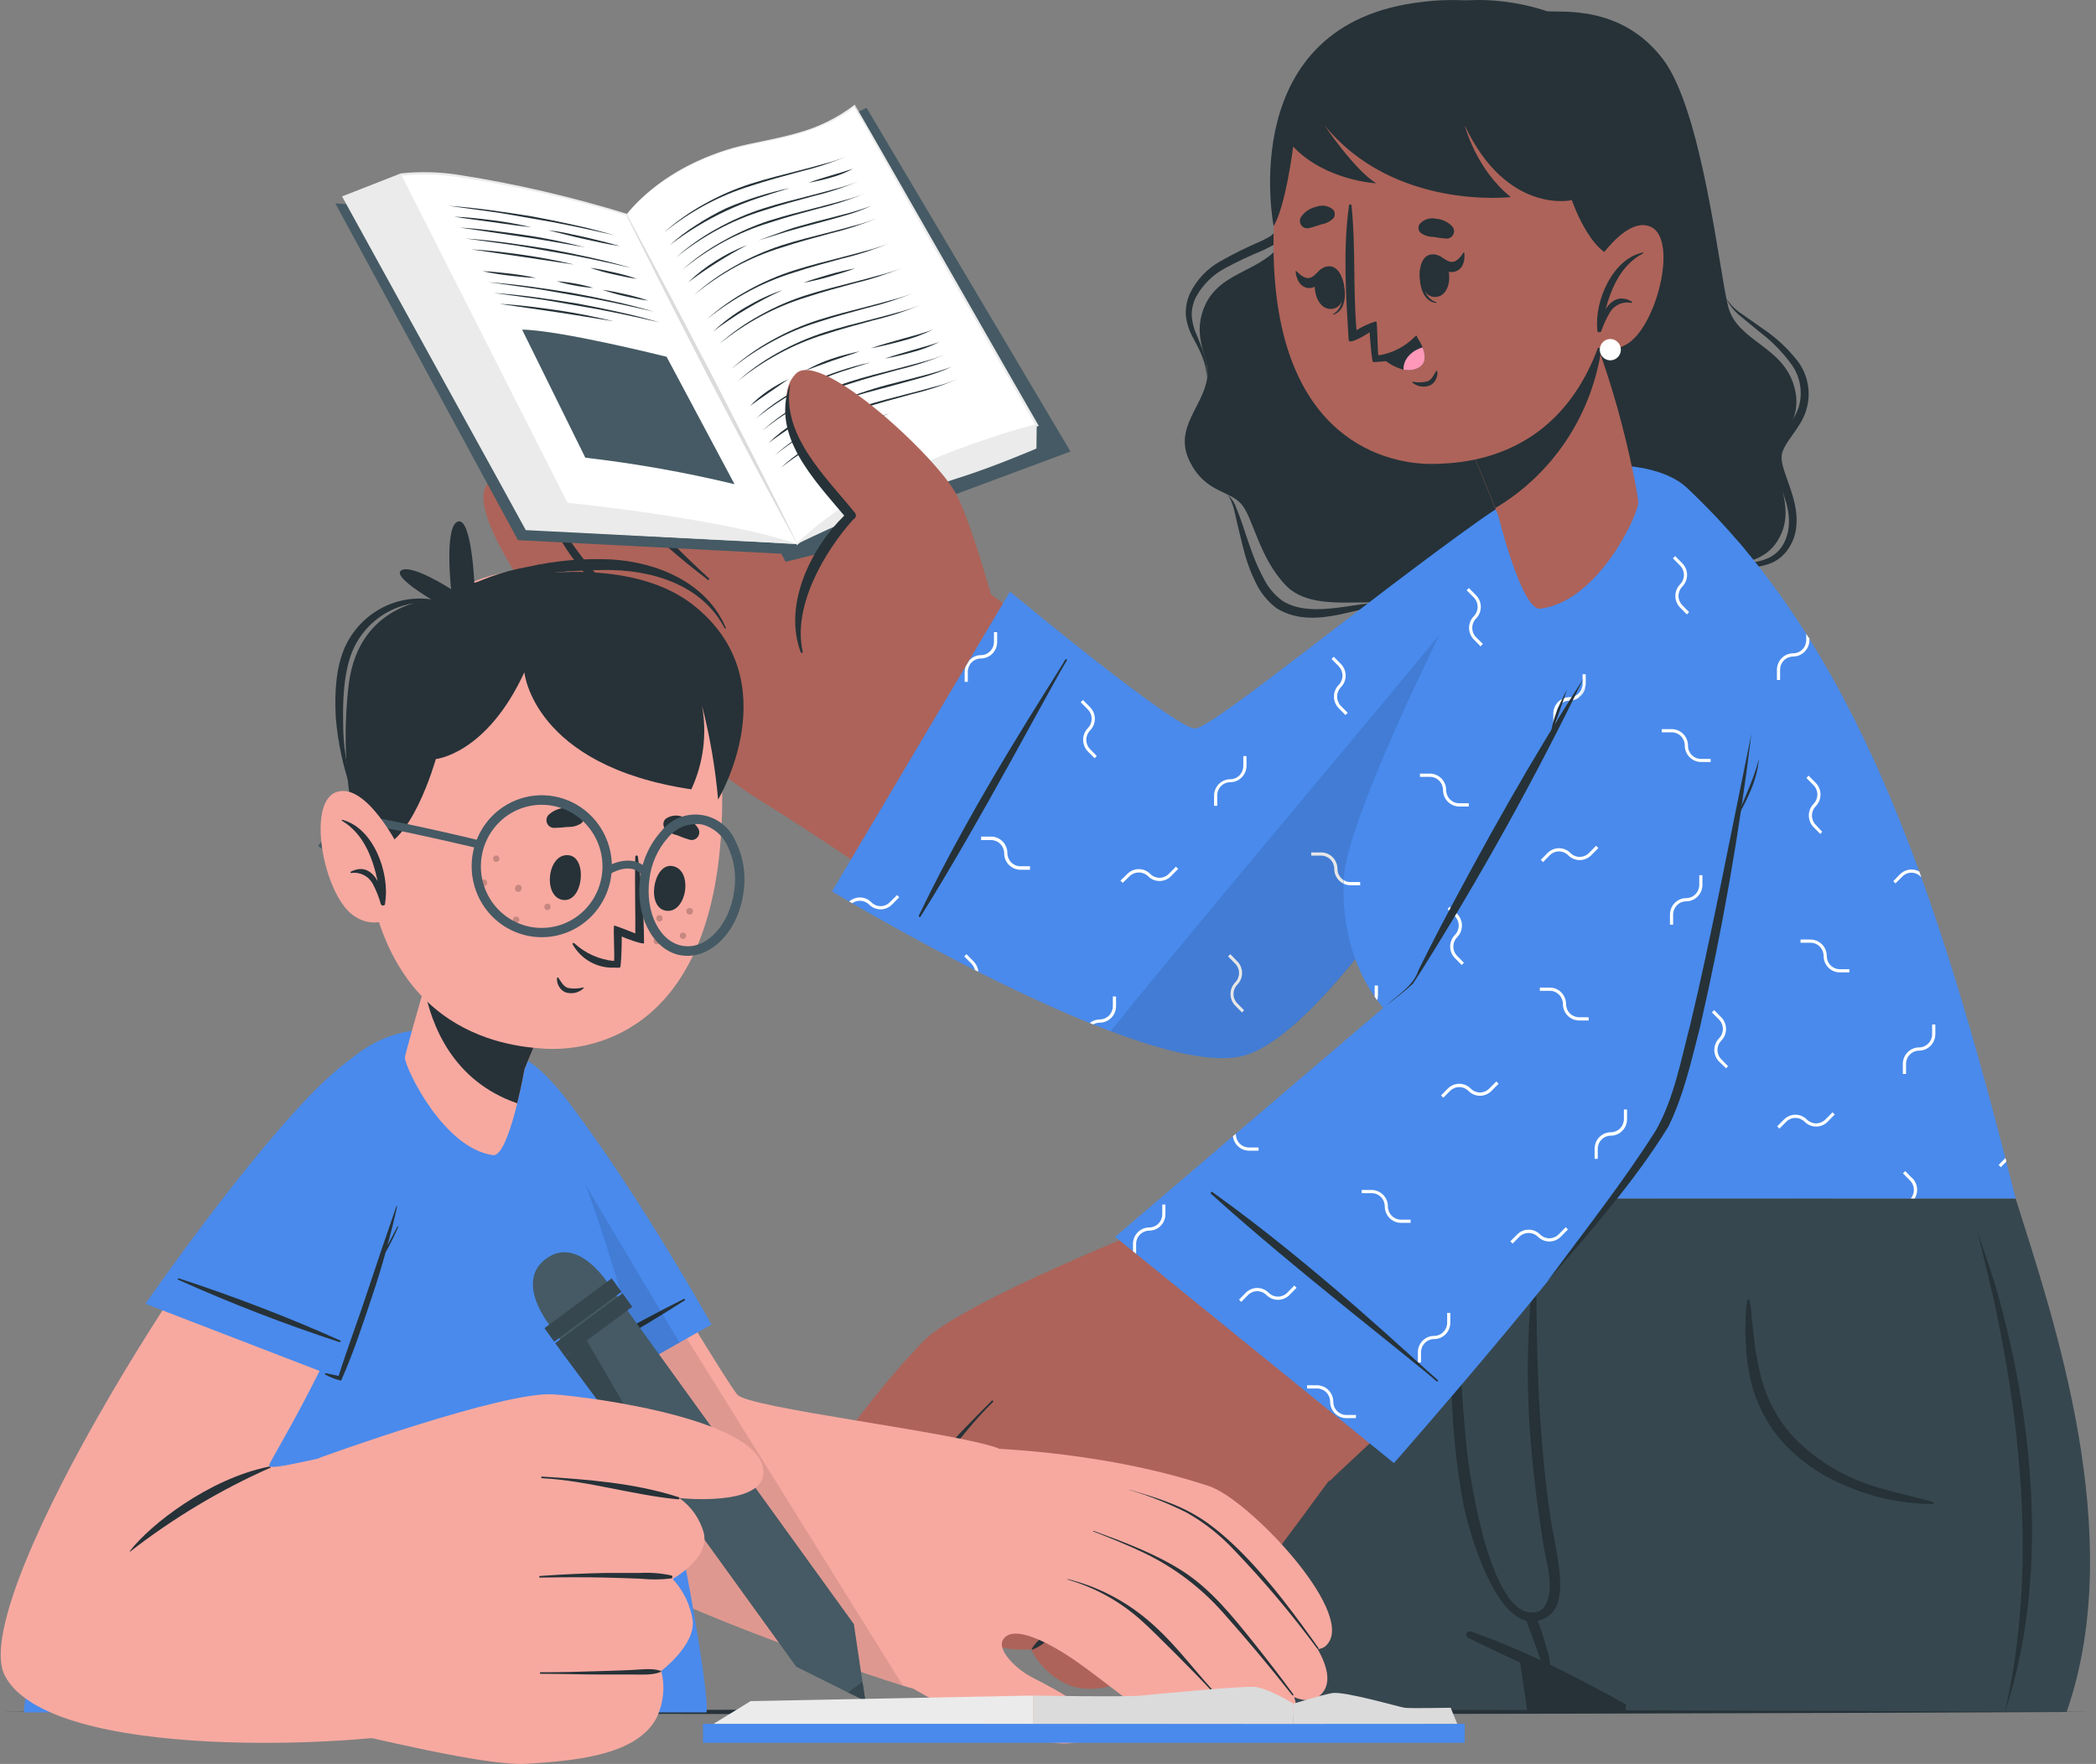 <svg width="202" height="170" viewBox="0 0 202 170" fill="none" xmlns="http://www.w3.org/2000/svg">
<rect x="0" y="0" width="202" height="170" fill="#808080" stroke="none"/>
<path d="M149.088 1.083C150.435 1.229 156.265 0.418 160.276 5.716C164.069 10.731 165.686 26.191 166.55 29.544C167.414 32.897 171.791 33.317 172.901 37.212C173.866 40.566 171.453 41.856 171.265 44.334C171.111 46.255 173.075 49.09 171.405 51.964C169.89 54.574 167.115 54.09 165.464 54.931C163.813 55.771 162.853 59.711 159.783 60.83C156.714 61.949 153.929 59.158 152.288 59.207C150.647 59.256 148.813 64.393 143.456 64.061C138.099 63.728 136.458 59.173 134.233 58.322C132.008 57.472 126.511 59.144 123.905 56.402C121.299 53.66 120.802 49.94 119.634 48.581C118.466 47.223 116.091 47.501 114.605 44.353C113.118 41.206 116 39.129 116.352 36.362C116.598 34.436 114.88 32.706 116 29.749C117.549 25.678 122.438 26.435 124.204 22.256C125.594 18.977 128.316 4.788 136.671 1.132C142.443 -1.386 149.088 1.083 149.088 1.083Z" fill="#263238"/>
<path d="M166.351 28.737C166.685 29.441 167.182 30.053 167.799 30.521L169.575 31.987C170.782 32.894 171.844 33.984 172.722 35.218C173.126 35.809 173.39 36.487 173.494 37.198C173.598 37.909 173.538 38.635 173.321 39.319C173.061 40.007 172.698 40.65 172.244 41.225C171.717 41.85 171.286 42.552 170.965 43.307C170.776 44.161 170.871 45.055 171.236 45.849C171.496 46.597 171.791 47.315 172.013 48.024C172.495 49.446 172.611 50.956 171.96 52.271C171.654 52.912 171.144 53.428 170.512 53.738C169.844 54.048 169.122 54.222 168.388 54.251C167.64 54.324 166.873 54.314 166.105 54.344C165.338 54.373 164.508 54.422 163.885 54.901C164.58 54.587 165.347 54.475 166.101 54.578C166.863 54.617 167.63 54.691 168.407 54.686C169.209 54.696 170.004 54.547 170.748 54.246C171.515 53.903 172.146 53.312 172.544 52.565C173.412 51.098 173.214 49.256 172.761 47.77C172.539 47.002 172.249 46.269 172.013 45.556C171.776 44.842 171.583 44.133 171.781 43.561C172.215 42.315 173.572 41.181 174.059 39.563C174.313 38.766 174.373 37.918 174.234 37.092C174.095 36.266 173.762 35.485 173.263 34.817C172.291 33.573 171.127 32.495 169.817 31.626L167.93 30.301C167.299 29.9 166.761 29.367 166.351 28.737Z" fill="#263238"/>
<path d="M129.04 9.27C127.631 11.679 126.781 14.353 125.686 16.88C125.136 18.146 124.634 19.431 123.997 20.633C123.699 21.231 123.336 21.793 122.915 22.31C122.83 22.429 122.726 22.533 122.607 22.618C122.499 22.721 122.377 22.806 122.245 22.872C121.96 23.033 121.656 23.175 121.352 23.317C120.078 23.866 118.834 24.484 117.626 25.169C116.347 25.873 115.316 26.963 114.677 28.288C114.369 28.97 114.236 29.72 114.291 30.468C114.382 31.189 114.61 31.886 114.962 32.52C115.628 33.742 116.255 34.964 116.323 36.382C116.463 34.969 115.879 33.596 115.358 32.34C115.071 31.741 114.899 31.092 114.851 30.428C114.838 29.783 114.989 29.145 115.29 28.576C115.931 27.425 116.884 26.483 118.036 25.863C119.234 25.218 120.465 24.637 121.723 24.123C122.042 23.967 122.356 23.81 122.689 23.634C123.028 23.438 123.328 23.177 123.572 22.867C124.017 22.296 124.399 21.676 124.711 21.02C125.318 19.757 125.846 18.458 126.294 17.129L127.631 13.185C128.024 11.853 128.495 10.546 129.04 9.27Z" fill="#263238"/>
<path d="M118.296 47.677C118.899 48.464 118.996 49.5 119.237 50.449C119.479 51.397 119.691 52.404 119.966 53.381C120.232 54.363 120.597 55.315 121.057 56.221C121.521 57.181 122.21 58.012 123.064 58.64C124.961 59.813 127.176 59.618 129.088 59.227C130.053 59.022 131.018 58.767 131.983 58.591C132.93 58.337 133.924 58.321 134.879 58.542C133.952 58.153 132.939 58.02 131.945 58.156C130.951 58.254 129.981 58.435 129.015 58.552C127.123 58.797 125.101 58.87 123.586 57.897C122.845 57.354 122.24 56.642 121.819 55.82C121.359 54.968 120.965 54.081 120.642 53.166C120.299 52.247 120 51.299 119.676 50.356C119.512 49.867 119.339 49.412 119.146 48.948C118.981 48.455 118.687 48.016 118.296 47.677Z" fill="#263238"/>
<path d="M176.661 115.538C176.661 115.538 165.078 158.623 162.293 164.982H117.409C125.164 144.454 133.364 117.537 133.601 115.67C133.601 115.582 133.601 115.538 133.601 115.538H176.661Z" fill="#37474F"/>
<path d="M170.367 121.271C170.087 124.766 157.524 161.976 156.467 164.982H155.821C155.821 164.982 169.464 123.823 170.198 121.271C170.212 121.164 170.381 121.164 170.367 121.271Z" fill="#263238"/>
<path d="M139.807 115.533L145.599 154.214L145.806 155.529L146.318 159.024L146.356 159.273L146.496 160.207L147.206 164.967H162.283C165.073 158.613 176.651 115.518 176.651 115.518L139.807 115.533Z" fill="#263238"/>
<path d="M199.17 164.982H156.699C156.699 164.796 156.675 164.654 156.67 164.532C156.665 164.41 156.641 164.239 156.641 164.239C156.405 164.107 156.158 163.975 155.927 163.848C153.427 162.47 151.236 161.404 149.431 160.583C149.122 160.446 148.827 160.314 148.543 160.177C147.722 159.82 146.988 159.517 146.38 159.278C144.817 158.647 143.967 158.369 143.967 158.369C143.914 158.237 143.871 158.11 143.822 157.978C137.664 142.107 133.958 117.923 133.61 115.67C133.61 115.548 133.61 115.499 133.61 115.499H194.252C197.862 126.941 205.106 147.978 199.17 164.982Z" fill="#37474F"/>
<path d="M141.766 157.235C146.911 159.029 151.877 161.575 156.626 164.244C156.667 164.262 156.698 164.296 156.714 164.337C156.73 164.379 156.729 164.425 156.711 164.466C156.693 164.507 156.66 164.539 156.619 164.555C156.577 164.571 156.532 164.57 156.491 164.552C151.482 162.377 146.356 160.295 141.496 157.841C141.417 157.805 141.355 157.738 141.324 157.655C141.293 157.573 141.296 157.481 141.332 157.401C141.368 157.321 141.434 157.258 141.515 157.227C141.597 157.196 141.687 157.199 141.766 157.235Z" fill="#263238"/>
<path d="M140.174 122.439C140.174 122.263 140.493 122.224 140.493 122.415C140.491 128.073 140.771 133.727 141.332 139.356C141.564 141.971 143.639 156.404 148.089 155.353C148.837 155.172 149.223 154.429 149.339 153.286C149.479 151.912 148.967 150.226 148.745 148.857C148.263 145.837 147.848 142.806 147.592 139.752C147.071 134.07 147.133 128.348 147.775 122.679C147.775 122.64 147.791 122.603 147.818 122.575C147.845 122.548 147.882 122.532 147.92 122.532C147.959 122.532 147.995 122.548 148.023 122.575C148.05 122.603 148.065 122.64 148.065 122.679C148.065 130.568 148.263 138.437 149.426 146.252C149.986 150.006 151.839 155.656 147.978 156.238C144.117 156.819 141.477 147.357 140.995 144.766C139.662 137.552 139.609 129.751 140.174 122.439Z" fill="#263238"/>
<path d="M148.012 155.744C148.409 156.719 148.744 157.718 149.015 158.735C149.303 159.517 149.445 160.345 149.435 161.179C149.428 161.212 149.412 161.243 149.389 161.266C149.365 161.29 149.335 161.307 149.303 161.314C149.27 161.321 149.236 161.319 149.205 161.307C149.174 161.295 149.146 161.275 149.127 161.248C148.6 160.573 148.378 159.654 148.084 158.853C147.746 157.929 147.384 157.01 147.071 156.077C147.027 155.95 147.035 155.811 147.092 155.691C147.15 155.57 147.252 155.478 147.377 155.434C147.502 155.39 147.639 155.398 147.758 155.456C147.877 155.514 147.968 155.618 148.012 155.744Z" fill="#263238"/>
<path d="M168.229 127.161C168.218 126.532 168.282 125.903 168.417 125.289C168.423 125.269 168.436 125.252 168.452 125.24C168.469 125.228 168.488 125.222 168.509 125.222C168.529 125.222 168.549 125.228 168.565 125.24C168.582 125.252 168.594 125.269 168.6 125.289C168.728 125.819 168.797 126.361 168.808 126.907C168.871 127.527 168.953 128.148 169.015 128.769C169.149 130.039 169.368 131.298 169.672 132.537C170.242 134.888 171.429 137.038 173.108 138.759C174.772 140.414 176.739 141.722 178.9 142.611C181.313 143.642 183.832 144.023 186.313 144.761C186.332 144.77 186.347 144.785 186.357 144.804C186.367 144.823 186.371 144.844 186.367 144.865C186.364 144.886 186.354 144.906 186.339 144.921C186.324 144.935 186.305 144.945 186.284 144.947C183.532 144.944 180.806 144.401 178.258 143.349C176 142.49 173.948 141.157 172.235 139.439C170.51 137.672 169.296 135.461 168.721 133.046C168.437 131.804 168.276 130.537 168.238 129.263C168.193 128.563 168.189 127.861 168.229 127.161Z" fill="#263238"/>
<path d="M193.219 164.982C196.048 152.816 195.049 139.414 192.563 127.259C192.023 124.473 191.226 121.442 190.57 118.691C191.202 120.543 191.849 122.395 192.413 124.272C196.043 136.98 197.481 152.279 193.219 164.982Z" fill="#263238"/>
<path d="M151.129 58.767C143.523 72.629 128.986 97.957 118.793 100.621C109.02 103.182 89.209 86.935 72.828 76.866C69.57 74.862 90.787 54.041 94.155 56.338C102.958 62.399 113.383 72.14 115.709 71.544C117.611 71.055 131.501 58.968 140.381 51.993C154.532 40.927 156.486 49.016 151.129 58.767Z" fill="#AD6359"/>
<path d="M72.833 76.867C70.019 75.107 57.824 65.903 54.976 62.575C52.129 59.246 44.73 49.06 47.013 46.607C49.296 44.153 51.728 46.959 51.728 46.959C51.728 46.959 49.252 42.159 51.786 39.901C54.32 37.643 57.944 42.135 57.944 42.135C57.944 42.135 55.758 37.012 58.427 34.945C61.096 32.877 64.035 38.009 64.035 38.009C64.035 38.009 61.82 33.42 64.744 32.662C68.258 31.748 71.395 40.678 74.793 44.114C75.565 44.896 91.53 58.821 91.53 58.821L72.833 76.867Z" fill="#AD6359"/>
<path d="M63.77 37.574C66.091 44.133 68.229 46.597 73.567 50.82C73.586 50.836 73.6 50.86 73.603 50.885C73.608 50.911 73.602 50.937 73.589 50.959C73.575 50.981 73.554 50.997 73.53 51.005C73.506 51.013 73.479 51.011 73.456 51.001C67.857 47.345 64.74 44.647 63.451 37.672C63.388 37.33 63.658 37.261 63.77 37.574Z" fill="#263238"/>
<path d="M57.761 41.612C60.763 48.21 63.07 50.898 68.326 55.737C68.403 55.806 68.297 55.942 68.215 55.879C62.655 51.568 59.6 48.806 57.457 41.817C57.365 41.499 57.631 41.309 57.761 41.612Z" fill="#263238"/>
<path d="M52.003 47.198C55.382 53.376 57.756 56.436 63.466 60.468C63.488 60.489 63.502 60.517 63.506 60.547C63.51 60.578 63.503 60.609 63.487 60.635C63.471 60.661 63.447 60.68 63.418 60.69C63.39 60.7 63.359 60.699 63.33 60.688C57.114 57.15 54.103 53.357 51.83 47.32C51.675 46.91 51.791 46.812 52.003 47.198Z" fill="#263238"/>
<path d="M32.317 19.602L60.806 21.518L83.514 10.389L103.166 43.513L80.174 52.066L80.512 52.961L75.71 54.139L75.294 53.362L49.918 52.056L32.317 19.602Z" fill="#455A64"/>
<path d="M76.82 52.423C76.82 52.423 85.179 48.303 92.35 46.069C95.729 45.013 99.884 43.229 99.884 43.229L99.913 40.991C99.913 40.991 83.34 44.143 76.82 52.423Z" fill="#EBEBEB"/>
<path d="M60.377 20.687C60.377 20.687 63.369 16.469 70.309 14.392C73.466 13.444 78.412 13.292 82.341 10.218L99.913 41.01C99.913 41.01 85 44.549 76.82 52.443L60.377 20.687Z" fill="white"/>
<path d="M60.376 20.687C62.992 17.437 66.815 15.355 70.753 14.221C72.756 13.693 74.802 13.41 76.776 12.833C78.801 12.297 80.703 11.366 82.374 10.091C82.423 10.091 99.985 40.883 100.034 40.908L100.111 41.05L99.957 41.089C97.867 41.617 95.801 42.267 93.76 42.985C87.693 45.18 81.694 48.014 76.897 52.467L76.81 52.55C76.742 52.55 60.458 20.717 60.401 20.668L60.376 20.687ZM60.376 20.687C60.319 20.687 77.234 52.658 76.786 52.36C78.385 50.875 80.114 49.538 81.95 48.366C85.659 46.091 89.597 44.222 93.697 42.789C95.738 42.061 97.804 41.401 99.913 40.873L99.836 41.05C99.874 41.05 82.037 10.047 82.408 10.257C79.083 12.896 74.783 13.375 70.801 14.294C66.863 15.394 63.036 17.442 60.401 20.648L60.376 20.687Z" fill="#EBEBEB"/>
<path d="M76.82 52.423L60.377 20.687C60.377 20.687 44.363 15.8 38.659 16.821L33.147 18.991L50.724 51.016L76.82 52.423Z" fill="white"/>
<path d="M76.82 52.423C76.82 52.423 60.174 20.56 60.353 20.77C55.054 19.141 49.646 17.903 44.17 17.066C42.355 16.782 40.51 16.738 38.683 16.933C38.775 16.885 33.167 19.123 33.181 19.104L33.239 18.933L50.778 50.981C50.459 50.913 76.883 52.447 76.839 52.447L76.82 52.423ZM76.82 52.423L50.671 51.089C50.575 50.864 33.056 19.128 32.964 18.928L33.094 18.879L38.635 16.709C40.488 16.514 42.358 16.562 44.199 16.85C49.683 17.707 55.099 18.962 60.406 20.604C60.522 20.604 76.748 52.374 76.815 52.423H76.82Z" fill="#EBEBEB"/>
<path d="M38.663 16.821L54.691 48.449C54.691 48.449 69.73 49.974 76.82 52.423L50.715 51.015L33.147 18.991L38.663 16.821Z" fill="#EBEBEB"/>
<path d="M60.377 20.687C61.812 23.294 63.227 25.915 64.624 28.551L68.774 36.465L72.843 44.422C74.191 47.074 75.517 49.741 76.82 52.423C75.388 49.816 73.974 47.195 72.578 44.559L68.427 36.645L64.358 28.693C63.014 26.034 61.686 23.366 60.377 20.687Z" fill="#DBDBDB"/>
<path d="M63.962 22.427C65.172 21.351 66.498 20.416 67.915 19.641C69.326 18.852 70.81 18.206 72.346 17.711C73.885 17.222 75.444 16.836 77.003 16.435C77.78 16.235 78.557 16.034 79.329 15.814C80.108 15.62 80.873 15.37 81.617 15.066C80.13 15.688 78.597 16.188 77.032 16.562C75.483 16.982 73.929 17.398 72.408 17.901C70.874 18.371 69.388 18.992 67.973 19.754C66.558 20.519 65.216 21.414 63.962 22.427Z" fill="#263238"/>
<path d="M77.91 17.613C79.329 17.085 80.806 16.738 82.211 16.259C81.546 16.623 80.841 16.907 80.111 17.105C79.388 17.316 78.653 17.486 77.91 17.613Z" fill="#263238"/>
<path d="M64.556 23.62C65.357 22.892 66.219 22.238 67.134 21.665C68.043 21.074 68.989 20.543 69.967 20.076C71.951 19.22 74.013 18.565 76.125 18.121C75.097 18.439 74.064 18.752 73.041 19.099C71.002 19.783 69.043 20.693 67.201 21.811C66.286 22.363 65.403 22.966 64.556 23.62Z" fill="#263238"/>
<path d="M65.15 24.812C66.359 23.736 67.685 22.801 69.102 22.026C70.513 21.238 71.997 20.591 73.533 20.096C75.072 19.607 76.631 19.221 78.19 18.82C78.967 18.62 79.744 18.419 80.516 18.199C81.295 18.005 82.06 17.755 82.804 17.451C81.317 18.073 79.784 18.573 78.219 18.947C76.67 19.367 75.116 19.783 73.596 20.286C72.061 20.756 70.576 21.377 69.16 22.139C67.746 22.904 66.403 23.799 65.15 24.812Z" fill="#263238"/>
<path d="M65.744 26.005C66.953 24.928 68.279 23.994 69.696 23.219C71.106 22.422 72.59 21.767 74.127 21.264C75.666 20.775 77.225 20.389 78.784 19.988C79.561 19.788 80.338 19.587 81.111 19.367C81.889 19.173 82.654 18.923 83.398 18.619C81.913 19.24 80.381 19.74 78.818 20.115C77.264 20.535 75.71 20.951 74.19 21.454C72.655 21.924 71.17 22.545 69.754 23.307C68.339 24.08 66.996 24.983 65.744 26.005Z" fill="#263238"/>
<path d="M73.065 23.175C73.959 22.849 74.857 22.523 75.758 22.198C76.656 21.87 77.587 21.655 78.504 21.391L81.27 20.673C82.192 20.445 83.101 20.163 83.992 19.827C83.126 20.229 82.228 20.556 81.308 20.805C80.396 21.078 79.469 21.318 78.552 21.567C77.635 21.816 76.704 22.056 75.801 22.33C74.899 22.603 73.982 22.911 73.065 23.175Z" fill="#263238"/>
<path d="M66.337 27.198C67.148 26.411 68.041 25.716 69.001 25.125C69.484 24.832 69.966 24.544 70.473 24.294C70.975 24.042 71.489 23.815 72.013 23.615C70.03 24.655 68.132 25.853 66.337 27.198Z" fill="#263238"/>
<path d="M66.93 28.395C68.139 27.316 69.465 26.379 70.883 25.604C72.293 24.807 73.777 24.152 75.314 23.649C76.853 23.16 78.412 22.774 79.971 22.374C80.748 22.173 81.525 21.973 82.297 21.753C83.078 21.558 83.844 21.308 84.59 21.005C83.103 21.625 81.57 22.125 80.005 22.501C78.451 22.921 76.897 23.336 75.376 23.84C73.842 24.31 72.356 24.93 70.941 25.692C69.524 26.465 68.182 27.37 66.93 28.395Z" fill="#263238"/>
<path d="M68.118 30.78C69.326 29.701 70.652 28.764 72.071 27.99C73.482 27.199 74.968 26.554 76.506 26.064C78.041 25.575 79.6 25.184 81.159 24.783C81.936 24.583 82.713 24.382 83.485 24.163C84.265 23.967 85.031 23.717 85.777 23.415C84.29 24.035 82.757 24.535 81.192 24.91C79.638 25.331 78.084 25.746 76.564 26.25C75.031 26.719 73.547 27.339 72.133 28.102C70.715 28.866 69.371 29.763 68.118 30.78Z" fill="#263238"/>
<path d="M77.428 27.251C78.239 26.943 79.069 26.704 79.894 26.464C80.719 26.225 81.564 26.02 82.413 25.868C81.602 26.176 80.777 26.411 79.947 26.655C79.117 26.899 78.282 27.095 77.428 27.251Z" fill="#263238"/>
<path d="M68.712 31.973C69.67 31.062 70.729 30.267 71.868 29.602C72.438 29.275 73.012 28.952 73.61 28.679C74.206 28.4 74.817 28.155 75.439 27.946C74.251 28.493 73.091 29.101 71.965 29.769C71.4 30.096 70.85 30.458 70.309 30.82C69.769 31.181 69.228 31.562 68.712 31.973Z" fill="#263238"/>
<path d="M69.305 33.165C70.513 32.086 71.839 31.149 73.258 30.375C74.669 29.584 76.155 28.939 77.693 28.449C79.228 27.96 80.787 27.569 82.346 27.168C83.123 26.968 83.9 26.767 84.672 26.547C85.452 26.352 86.218 26.102 86.964 25.8C85.477 26.42 83.944 26.92 82.379 27.295C80.825 27.716 79.271 28.131 77.751 28.634C76.218 29.104 74.734 29.724 73.32 30.487C71.902 31.251 70.558 32.148 69.305 33.165Z" fill="#263238"/>
<path d="M70.492 35.551C71.701 34.471 73.027 33.535 74.445 32.76C75.856 31.97 77.342 31.325 78.88 30.834C80.415 30.345 81.979 29.954 83.533 29.553C84.31 29.353 85.087 29.153 85.859 28.933C86.645 28.735 87.416 28.482 88.166 28.175C86.679 28.795 85.146 29.295 83.581 29.671C82.027 30.096 80.473 30.507 78.953 31.01C77.419 31.479 75.935 32.101 74.522 32.867C73.098 33.63 71.749 34.529 70.492 35.551Z" fill="#263238"/>
<path d="M71.086 36.743C72.294 35.664 73.621 34.727 75.039 33.952C76.452 33.165 77.937 32.52 79.474 32.027C81.009 31.538 82.573 31.147 84.127 30.746C84.904 30.546 85.681 30.345 86.453 30.125C87.233 29.93 87.999 29.68 88.745 29.378C87.259 30 85.726 30.5 84.16 30.873C82.606 31.298 81.052 31.709 79.532 32.212C77.998 32.681 76.514 33.303 75.102 34.07C73.683 34.83 72.338 35.725 71.086 36.743Z" fill="#263238"/>
<path d="M83.895 33.576C84.889 33.224 85.907 32.955 86.916 32.667L88.431 32.247C88.914 32.095 89.435 31.948 89.932 31.758C88.984 32.227 87.989 32.594 86.964 32.853C85.951 33.126 84.928 33.38 83.895 33.576Z" fill="#263238"/>
<path d="M77.548 35.736C77.968 35.516 78.388 35.301 78.817 35.101C79.247 34.901 79.691 34.744 80.135 34.583C81.028 34.283 81.939 34.042 82.862 33.859C81.979 34.192 81.081 34.461 80.198 34.769C79.314 35.077 78.436 35.433 77.548 35.736Z" fill="#263238"/>
<path d="M72.273 39.129C72.803 38.582 73.385 38.091 74.011 37.662C74.329 37.457 74.643 37.247 74.976 37.061C75.303 36.873 75.64 36.701 75.985 36.548C74.739 37.413 73.499 38.239 72.273 39.129Z" fill="#263238"/>
<path d="M85.271 34.563C86.139 34.251 87.028 34.011 87.906 33.752L89.224 33.376C89.663 33.244 90.102 33.117 90.536 32.955C89.712 33.373 88.847 33.7 87.954 33.933C87.061 34.182 86.168 34.407 85.271 34.563Z" fill="#263238"/>
<path d="M72.867 40.321C73.63 39.614 74.454 38.978 75.329 38.42C76.198 37.85 77.1 37.334 78.031 36.875C79.917 36.018 81.885 35.363 83.905 34.92C82.94 35.233 81.936 35.536 80.961 35.864C79.988 36.196 79.037 36.591 78.113 37.046C77.182 37.481 76.276 37.97 75.401 38.513C74.525 39.069 73.679 39.672 72.867 40.321Z" fill="#263238"/>
<path d="M73.46 41.514C74.669 40.434 75.995 39.498 77.413 38.723C78.826 37.936 80.311 37.291 81.849 36.797C83.383 36.308 84.947 35.917 86.501 35.517C87.278 35.316 88.055 35.116 88.827 34.896C89.608 34.7 90.374 34.451 91.12 34.148C89.633 34.77 88.1 35.27 86.535 35.644C84.981 36.069 83.431 36.479 81.906 36.983C80.373 37.454 78.889 38.076 77.476 38.84C76.059 39.604 74.714 40.499 73.46 41.514Z" fill="#263238"/>
<path d="M80.782 38.679C82.555 37.956 84.378 37.363 86.236 36.905L89.001 36.186C89.925 35.958 90.836 35.675 91.728 35.341C89.995 36.167 88.113 36.577 86.284 37.095L83.528 37.838C82.597 38.097 81.68 38.361 80.782 38.679Z" fill="#263238"/>
<path d="M74.054 42.706C74.837 41.948 75.696 41.274 76.617 40.697C77.1 40.419 77.544 40.135 78.031 39.891C78.513 39.644 79.008 39.422 79.513 39.226C77.613 40.252 75.789 41.415 74.054 42.706Z" fill="#263238"/>
<path d="M74.653 43.899C75.861 42.819 77.187 41.883 78.605 41.108C80.018 40.321 81.504 39.676 83.041 39.182C84.575 38.693 86.139 38.302 87.693 37.902C88.47 37.701 89.247 37.501 90.024 37.281C90.803 37.085 91.567 36.835 92.312 36.533C90.826 37.155 89.292 37.655 87.727 38.029C86.178 38.454 84.624 38.864 83.099 39.368C81.565 39.839 80.081 40.461 78.668 41.225C77.251 41.989 75.907 42.884 74.653 43.899Z" fill="#263238"/>
<path d="M75.242 45.092C75.97 44.417 76.753 43.806 77.582 43.264C78.409 42.716 79.266 42.217 80.15 41.768C81.037 41.329 81.961 40.969 82.91 40.693C83.847 40.39 84.793 40.111 85.743 39.847C84.817 40.173 83.887 40.499 82.954 40.825C82.016 41.121 81.106 41.499 80.232 41.954C79.346 42.38 78.485 42.858 77.655 43.386C76.821 43.911 76.016 44.48 75.242 45.092Z" fill="#263238"/>
<path d="M43.229 19.837C45.932 20.023 48.615 20.428 51.289 20.858C52.621 21.103 53.948 21.373 55.27 21.67C56.598 21.948 57.906 22.3 59.209 22.672C57.886 22.373 56.569 22.07 55.242 21.797C53.914 21.523 52.587 21.274 51.255 21.054C49.923 20.834 48.591 20.565 47.249 20.389C45.908 20.213 44.571 20.003 43.229 19.837Z" fill="#263238"/>
<path d="M52.804 22.183C53.393 22.256 53.982 22.334 54.561 22.462L56.303 22.838C57.457 23.112 58.615 23.381 59.754 23.723C58.577 23.542 57.418 23.283 56.26 23.029C55.102 22.774 53.958 22.462 52.804 22.183Z" fill="#263238"/>
<path d="M43.764 20.883C45.019 20.927 46.264 21.073 47.505 21.23C48.745 21.386 49.981 21.611 51.202 21.899C49.952 21.772 48.716 21.586 47.476 21.41C46.235 21.235 45.01 21.088 43.764 20.883Z" fill="#263238"/>
<path d="M44.32 21.934C46.361 22.051 48.383 22.344 50.401 22.628C52.418 22.911 54.426 23.331 56.409 23.84C54.392 23.498 52.394 23.107 50.372 22.823C48.349 22.54 46.342 22.217 44.32 21.934Z" fill="#263238"/>
<path d="M44.865 22.985C47.568 23.17 50.246 23.576 52.92 24.006C54.258 24.25 55.587 24.521 56.907 24.817C58.229 25.101 59.542 25.448 60.84 25.824C59.522 25.521 58.205 25.218 56.877 24.945C55.55 24.671 54.223 24.422 52.886 24.201C51.549 23.982 50.222 23.713 48.885 23.537C47.548 23.361 46.207 23.156 44.865 22.985Z" fill="#263238"/>
<path d="M56.877 25.809C57.645 25.907 58.398 26.078 59.155 26.244C59.913 26.411 60.656 26.616 61.385 26.875C60.613 26.777 59.865 26.601 59.107 26.435C58.349 26.269 57.611 26.069 56.877 25.809Z" fill="#263238"/>
<path d="M45.411 24.035C47.086 24.118 48.751 24.328 50.406 24.563C52.062 24.798 53.717 25.106 55.348 25.502C52.032 25.003 48.727 24.505 45.411 24.035Z" fill="#263238"/>
<path d="M58.06 27.931C58.813 28.024 59.551 28.19 60.289 28.356C61.028 28.522 61.737 28.718 62.476 28.972C61.718 28.879 60.984 28.708 60.246 28.547C59.508 28.386 58.779 28.175 58.06 27.931Z" fill="#263238"/>
<path d="M53.659 27.1C54.256 27.142 54.851 27.219 55.44 27.329C56.03 27.433 56.614 27.573 57.187 27.75C56.589 27.708 55.995 27.631 55.406 27.52C54.816 27.416 54.232 27.276 53.659 27.1Z" fill="#263238"/>
<path d="M46.496 26.132C47.369 26.162 48.233 26.264 49.097 26.362C49.961 26.46 50.82 26.597 51.67 26.787C50.796 26.758 49.932 26.655 49.073 26.558C48.214 26.46 47.355 26.323 46.496 26.132Z" fill="#263238"/>
<path d="M47.042 27.198C49.745 27.383 52.428 27.789 55.102 28.224C56.434 28.465 57.761 28.734 59.083 29.03C60.41 29.314 61.718 29.661 63.022 30.037C61.699 29.739 60.382 29.431 59.059 29.158C57.737 28.884 56.4 28.635 55.068 28.415C53.736 28.195 52.404 27.926 51.067 27.75C49.73 27.574 48.388 27.354 47.042 27.198Z" fill="#263238"/>
<path d="M47.587 28.234C50.29 28.419 52.973 28.825 55.647 29.255C56.979 29.5 58.306 29.77 59.628 30.067C60.956 30.345 62.264 30.697 63.567 31.073C62.244 30.77 60.927 30.467 59.599 30.194C58.272 29.92 56.945 29.671 55.613 29.451C54.281 29.231 52.949 28.962 51.607 28.786C50.266 28.61 48.933 28.405 47.587 28.234Z" fill="#263238"/>
<path d="M48.132 29.285C49.99 29.382 51.834 29.622 53.673 29.891C55.512 30.16 57.336 30.516 59.141 30.966C57.307 30.678 55.478 30.355 53.644 30.086C51.81 29.817 49.971 29.544 48.132 29.285Z" fill="#263238"/>
<path d="M50.318 31.768L56.409 44.109C61.249 44.669 66.052 45.523 70.791 46.665L64.242 34.383C64.242 34.383 53.962 31.807 50.318 31.768Z" fill="#455A64"/>
<path d="M96.159 59.686C96.159 59.686 93.958 51.24 92.211 47.726C90.463 44.212 79.122 33.649 76.728 35.995C73.639 39.026 78.987 46.436 82.071 49.72C82.071 49.72 74.913 56.719 77.616 62.878C80.319 69.036 96.159 59.686 96.159 59.686Z" fill="#AD6359"/>
<path d="M76.149 37.129C75.3 41.954 79.624 45.996 82.385 49.407C82.427 49.456 82.457 49.514 82.473 49.577C82.489 49.64 82.489 49.706 82.475 49.769C82.46 49.832 82.431 49.891 82.389 49.94C82.347 49.99 82.294 50.028 82.235 50.053C79.426 53.19 76.371 58.445 77.36 62.795C77.369 62.821 77.367 62.849 77.354 62.873C77.342 62.897 77.321 62.916 77.295 62.924C77.27 62.933 77.242 62.93 77.218 62.918C77.194 62.906 77.176 62.884 77.167 62.858C75.478 58.337 78.07 52.926 81.361 49.691C78.466 46.235 74.31 41.988 76.106 37.12L76.149 37.129Z" fill="#263238"/>
<path d="M97.336 57.013L80.183 85.904C80.183 85.904 110.849 104.472 120.019 101.696C129.189 98.92 145.902 70.498 151.269 59.388C156.636 48.278 153.682 42.281 142.756 50.023C131.829 57.765 116.988 70.053 115.193 70.21C113.398 70.366 97.336 57.013 97.336 57.013Z" fill="#498AEC"/>
<path d="M141.163 77.419C141.1 77.516 141.033 77.619 140.97 77.727H140.622C140.208 77.725 139.811 77.558 139.518 77.261C139.225 76.965 139.06 76.563 139.059 76.143C139.057 75.805 138.924 75.481 138.688 75.242C138.452 75.003 138.133 74.869 137.799 74.867H136.834V74.559H137.799C138.214 74.559 138.611 74.726 138.905 75.023C139.198 75.32 139.363 75.723 139.363 76.143C139.364 76.481 139.497 76.805 139.733 77.044C139.969 77.283 140.289 77.417 140.622 77.419H141.163ZM142.905 62.047L142.254 61.411C142.018 61.172 141.885 60.848 141.885 60.51C141.885 60.172 142.018 59.847 142.254 59.608C142.547 59.311 142.711 58.908 142.711 58.489C142.711 58.069 142.547 57.666 142.254 57.369L141.564 56.67L141.346 56.886L142.036 57.584C142.273 57.824 142.405 58.148 142.405 58.486C142.405 58.824 142.273 59.149 142.036 59.388C141.891 59.535 141.775 59.71 141.696 59.902C141.617 60.095 141.577 60.301 141.577 60.51C141.577 60.718 141.617 60.925 141.696 61.117C141.775 61.309 141.891 61.484 142.036 61.631L142.688 62.291L142.905 62.047ZM148.842 50.243C149.078 50.004 149.398 49.87 149.732 49.87C150.066 49.87 150.386 50.004 150.622 50.243C150.767 50.391 150.939 50.508 151.129 50.588C151.319 50.667 151.522 50.708 151.728 50.707C151.933 50.708 152.137 50.667 152.326 50.588C152.516 50.508 152.688 50.391 152.833 50.243L153.523 49.544L153.306 49.324L152.616 50.023C152.5 50.142 152.361 50.237 152.209 50.301C152.056 50.366 151.893 50.399 151.728 50.4C151.562 50.399 151.399 50.366 151.246 50.301C151.094 50.237 150.956 50.142 150.84 50.023C150.545 49.727 150.147 49.561 149.732 49.561C149.317 49.561 148.919 49.727 148.624 50.023L147.973 50.688L148.19 50.903L148.842 50.243ZM131.062 85.009H130.154C129.989 85.009 129.825 84.976 129.672 84.912C129.519 84.848 129.381 84.754 129.264 84.636C129.147 84.517 129.054 84.377 128.99 84.222C128.927 84.067 128.895 83.901 128.895 83.734C128.893 83.314 128.728 82.912 128.435 82.615C128.142 82.319 127.745 82.151 127.331 82.15H126.366V82.458H127.331C127.664 82.459 127.983 82.594 128.218 82.833C128.454 83.072 128.586 83.396 128.586 83.734C128.587 84.154 128.753 84.557 129.047 84.854C129.341 85.15 129.739 85.317 130.154 85.317H131.076L131.062 85.009ZM99.266 83.484H98.344C98.011 83.484 97.692 83.351 97.455 83.112C97.219 82.874 97.086 82.551 97.085 82.213C97.085 81.793 96.92 81.39 96.627 81.092C96.334 80.794 95.936 80.626 95.521 80.625H94.556V80.962H95.521C95.854 80.964 96.174 81.099 96.409 81.338C96.644 81.577 96.776 81.9 96.776 82.238C96.777 82.658 96.943 83.061 97.237 83.358C97.531 83.655 97.929 83.822 98.344 83.822H99.266V83.484ZM129.884 68.694L129.228 68.034C128.994 67.794 128.863 67.47 128.863 67.132C128.863 66.795 128.994 66.471 129.228 66.231C129.521 65.933 129.686 65.53 129.686 65.109C129.686 64.689 129.521 64.285 129.228 63.987L128.542 63.293L128.325 63.508L129.015 64.207C129.249 64.448 129.38 64.772 129.38 65.109C129.38 65.447 129.249 65.77 129.015 66.011C128.87 66.157 128.754 66.332 128.675 66.524C128.596 66.716 128.556 66.922 128.556 67.13C128.556 67.338 128.596 67.544 128.675 67.736C128.754 67.928 128.87 68.103 129.015 68.249L129.667 68.914L129.884 68.694ZM119.898 97.361L119.247 96.696C119.011 96.457 118.878 96.132 118.878 95.794C118.878 95.456 119.011 95.131 119.247 94.892C119.54 94.595 119.704 94.193 119.704 93.773C119.704 93.353 119.54 92.951 119.247 92.654L118.571 91.955L118.354 92.175L119.044 92.874C119.28 93.113 119.413 93.437 119.413 93.775C119.413 94.114 119.28 94.438 119.044 94.677C118.752 94.975 118.589 95.377 118.589 95.796C118.589 96.216 118.752 96.618 119.044 96.916L119.696 97.576L119.898 97.361ZM93.837 92.654L93.142 91.955L92.929 92.175L93.62 92.869C93.782 93.039 93.899 93.25 93.957 93.48L94.285 93.646C94.254 93.27 94.091 92.919 93.827 92.654H93.837ZM105.704 72.859L105.058 72.199C104.822 71.959 104.689 71.635 104.689 71.297C104.689 70.959 104.822 70.634 105.058 70.395C105.351 70.098 105.515 69.696 105.515 69.276C105.515 68.856 105.351 68.454 105.058 68.156L104.368 67.458L104.15 67.677L104.841 68.376C104.957 68.495 105.05 68.635 105.113 68.789C105.176 68.943 105.209 69.109 105.209 69.276C105.209 69.443 105.176 69.608 105.113 69.763C105.05 69.917 104.957 70.057 104.841 70.175C104.548 70.474 104.385 70.877 104.385 71.297C104.385 71.717 104.548 72.12 104.841 72.419L105.492 73.078L105.704 72.859ZM108.861 84.442C109.101 84.21 109.42 84.081 109.751 84.081C110.083 84.081 110.402 84.21 110.642 84.442C110.936 84.739 111.334 84.906 111.749 84.906C112.165 84.906 112.563 84.739 112.857 84.442L113.542 83.743L113.33 83.523L112.64 84.222C112.404 84.462 112.083 84.596 111.749 84.596C111.415 84.596 111.095 84.462 110.859 84.222C110.566 83.926 110.168 83.759 109.754 83.759C109.339 83.759 108.942 83.926 108.648 84.222L107.982 84.872L108.2 85.088L108.861 84.442ZM86.462 86.256L85.753 86.955C85.636 87.073 85.498 87.167 85.345 87.231C85.193 87.295 85.03 87.328 84.865 87.328C84.7 87.328 84.536 87.295 84.384 87.231C84.232 87.167 84.093 87.073 83.977 86.955C83.831 86.807 83.658 86.69 83.467 86.611C83.277 86.531 83.073 86.49 82.867 86.49C82.49 86.493 82.126 86.629 81.839 86.876L82.128 87.043C82.374 86.871 82.67 86.79 82.967 86.814C83.264 86.838 83.544 86.966 83.76 87.175C84.053 87.471 84.45 87.638 84.865 87.638C85.279 87.638 85.677 87.471 85.97 87.175L86.66 86.476L86.462 86.256ZM117.307 76.661C117.307 76.323 117.439 75.998 117.676 75.759C117.912 75.52 118.232 75.385 118.566 75.385C118.981 75.384 119.378 75.217 119.671 74.92C119.964 74.624 120.129 74.221 120.13 73.802V72.868H119.821V73.802C119.824 73.97 119.793 74.137 119.732 74.294C119.67 74.45 119.579 74.593 119.463 74.713C119.346 74.834 119.208 74.929 119.055 74.995C118.902 75.061 118.737 75.096 118.571 75.097C118.156 75.097 117.758 75.264 117.464 75.561C117.17 75.857 117.004 76.26 117.003 76.681V77.658H117.312L117.307 76.661ZM107.249 96.036V96.969C107.249 97.308 107.116 97.632 106.88 97.872C106.644 98.111 106.323 98.245 105.989 98.245C105.639 98.246 105.299 98.367 105.024 98.587L105.367 98.729C105.556 98.615 105.773 98.556 105.994 98.558C106.409 98.557 106.807 98.389 107.1 98.091C107.393 97.793 107.558 97.39 107.558 96.969V96.036H107.249ZM95.791 60.923V61.861C95.791 62.029 95.759 62.195 95.695 62.349C95.632 62.504 95.539 62.645 95.422 62.763C95.305 62.882 95.166 62.976 95.014 63.04C94.861 63.104 94.697 63.137 94.532 63.137C94.325 63.139 94.12 63.184 93.93 63.268C93.74 63.352 93.569 63.474 93.427 63.626L93.04 64.276C92.994 64.424 92.97 64.579 92.968 64.735V65.713H93.272V64.735C93.273 64.397 93.406 64.073 93.642 63.834C93.878 63.596 94.198 63.461 94.532 63.459C94.947 63.459 95.345 63.293 95.639 62.996C95.933 62.699 96.099 62.296 96.1 61.876V60.923H95.791Z" fill="white"/>
<path d="M88.557 88.226C94.035 76.793 101.506 65.601 102.674 63.557C102.727 63.465 102.877 63.557 102.814 63.655C101.569 65.61 94.402 79.296 88.717 88.333C88.649 88.441 88.509 88.338 88.557 88.226Z" fill="#263238"/>
<path opacity="0.1" d="M151.294 59.388C145.922 70.498 129.238 98.915 120.034 101.691C117.215 102.546 112.384 101.393 107.037 99.379C118.099 85.654 138.649 61.661 150.671 46.524C154.769 46.514 154.986 51.748 151.294 59.388Z" fill="black"/>
<path d="M133.557 115.499L134.436 98.255C134.436 98.255 129.127 94.135 129.489 84.726C129.764 77.883 144.185 49.886 145.377 48.664C150.169 43.777 159.373 44.016 162.558 46.993C178.707 62.174 186.588 84.941 194.252 115.499H133.557Z" fill="#498AEC"/>
<path d="M178.234 93.714H177.312C176.898 93.714 176.5 93.547 176.207 93.25C175.913 92.954 175.749 92.551 175.749 92.131C175.749 91.792 175.616 91.468 175.38 91.229C175.143 90.989 174.823 90.855 174.489 90.855H173.524V90.547H174.489C174.904 90.547 175.301 90.714 175.595 91.011C175.888 91.308 176.053 91.711 176.053 92.131C176.053 92.469 176.185 92.793 176.422 93.033C176.658 93.272 176.978 93.406 177.312 93.406H178.234V93.714ZM141.555 77.414H140.633C140.299 77.414 139.98 77.28 139.744 77.042C139.508 76.804 139.374 76.481 139.373 76.143C139.373 75.723 139.208 75.319 138.915 75.022C138.622 74.724 138.224 74.556 137.809 74.555H136.844V74.867H137.809C137.975 74.867 138.139 74.9 138.291 74.964C138.444 75.028 138.583 75.123 138.7 75.241C138.817 75.359 138.91 75.5 138.973 75.655C139.036 75.81 139.069 75.975 139.069 76.143C139.07 76.563 139.235 76.965 139.528 77.261C139.821 77.558 140.218 77.725 140.633 77.727H141.555V77.414ZM164.865 73.142H163.939C163.605 73.142 163.284 73.007 163.048 72.768C162.812 72.529 162.679 72.205 162.679 71.866C162.678 71.447 162.513 71.045 162.22 70.748C161.927 70.451 161.53 70.284 161.115 70.283H160.15V70.591H161.115C161.449 70.592 161.768 70.727 162.003 70.966C162.238 71.205 162.37 71.529 162.37 71.866C162.375 72.284 162.543 72.683 162.836 72.977C163.13 73.271 163.526 73.435 163.939 73.435H164.861L164.865 73.142ZM153.109 98.069H152.187C151.853 98.069 151.532 97.935 151.296 97.696C151.06 97.456 150.927 97.132 150.927 96.793C150.926 96.374 150.761 95.972 150.468 95.675C150.175 95.379 149.778 95.211 149.363 95.21H148.398V95.523H149.363C149.697 95.523 150.016 95.656 150.252 95.895C150.488 96.133 150.622 96.456 150.623 96.793C150.623 97.214 150.788 97.617 151.081 97.915C151.374 98.213 151.772 98.381 152.187 98.382H153.109V98.069ZM166.54 102.752L165.888 102.087C165.772 101.969 165.679 101.829 165.616 101.674C165.553 101.52 165.52 101.355 165.52 101.188C165.52 101.021 165.553 100.855 165.616 100.701C165.679 100.546 165.772 100.406 165.888 100.288C166.182 99.99 166.346 99.587 166.346 99.166C166.346 98.746 166.182 98.343 165.888 98.045L165.198 97.346L164.981 97.566L165.671 98.265C165.907 98.504 166.04 98.828 166.04 99.166C166.04 99.505 165.907 99.829 165.671 100.068C165.38 100.366 165.216 100.768 165.216 101.188C165.216 101.607 165.38 102.009 165.671 102.307L166.352 102.957L166.54 102.752ZM184.296 113.558L183.611 112.859L183.393 113.079L184.083 113.773C184.305 114.001 184.435 114.303 184.448 114.622C184.462 114.941 184.357 115.253 184.156 115.499H184.532C184.716 115.198 184.795 114.842 184.756 114.49C184.716 114.139 184.561 113.81 184.315 113.558H184.296ZM175.609 80.161L174.996 79.496C174.76 79.257 174.627 78.932 174.627 78.594C174.627 78.256 174.76 77.932 174.996 77.692C175.287 77.395 175.451 76.993 175.451 76.573C175.451 76.154 175.287 75.751 174.996 75.454L174.305 74.755L174.088 74.975L174.778 75.674C174.895 75.792 174.988 75.932 175.051 76.086C175.114 76.241 175.147 76.406 175.147 76.573C175.147 76.74 175.114 76.906 175.051 77.06C174.988 77.214 174.895 77.354 174.778 77.472C174.486 77.771 174.323 78.174 174.323 78.594C174.323 79.014 174.486 79.418 174.778 79.716L175.435 80.376L175.609 80.161ZM142.906 62.047L142.254 61.411C142.018 61.172 141.886 60.848 141.886 60.51C141.886 60.172 142.018 59.847 142.254 59.608C142.547 59.311 142.712 58.908 142.712 58.489C142.712 58.069 142.547 57.666 142.254 57.369L141.564 56.67L141.347 56.886L142.037 57.584C142.273 57.824 142.406 58.148 142.406 58.486C142.406 58.824 142.273 59.149 142.037 59.388C141.891 59.535 141.776 59.71 141.697 59.902C141.618 60.095 141.577 60.301 141.577 60.51C141.577 60.718 141.618 60.925 141.697 61.117C141.776 61.309 141.891 61.484 142.037 61.631L142.689 62.291L142.906 62.047ZM162.785 58.992L162.134 58.327C162.017 58.209 161.924 58.069 161.861 57.915C161.798 57.761 161.765 57.595 161.765 57.428C161.765 57.261 161.798 57.096 161.861 56.941C161.924 56.787 162.017 56.647 162.134 56.529C162.427 56.231 162.592 55.828 162.592 55.407C162.592 54.986 162.427 54.583 162.134 54.285L161.444 53.591L161.226 53.811L161.916 54.51C162.153 54.749 162.285 55.074 162.285 55.412C162.285 55.75 162.153 56.074 161.916 56.314C161.625 56.611 161.461 57.014 161.461 57.433C161.461 57.852 161.625 58.255 161.916 58.552L162.573 59.217L162.785 58.992ZM141.067 92.786L140.416 92.121C140.299 92.003 140.206 91.863 140.143 91.708C140.08 91.554 140.047 91.389 140.047 91.222C140.047 91.055 140.08 90.889 140.143 90.735C140.206 90.58 140.299 90.44 140.416 90.322C140.709 90.024 140.873 89.621 140.873 89.201C140.873 88.78 140.709 88.376 140.416 88.079L139.725 87.38L139.508 87.6L140.198 88.299C140.434 88.538 140.567 88.862 140.567 89.201C140.567 89.539 140.434 89.863 140.198 90.102C139.907 90.4 139.743 90.802 139.743 91.222C139.743 91.641 139.907 92.043 140.198 92.341L140.85 93.006L141.067 92.786ZM172.143 108.109C172.379 107.871 172.699 107.738 173.031 107.738C173.364 107.738 173.683 107.871 173.919 108.109C174.213 108.406 174.612 108.572 175.027 108.572C175.442 108.572 175.841 108.406 176.135 108.109L176.825 107.41L176.608 107.195L175.917 107.893C175.68 108.13 175.36 108.263 175.027 108.263C174.694 108.263 174.374 108.13 174.137 107.893C173.992 107.746 173.819 107.629 173.63 107.549C173.44 107.469 173.237 107.428 173.031 107.428C172.826 107.428 172.623 107.469 172.433 107.549C172.243 107.629 172.071 107.746 171.926 107.893L171.27 108.553L171.487 108.773L172.143 108.109ZM193.268 111.603L192.616 112.268L192.829 112.483L193.364 111.941L193.268 111.603ZM139.745 105.142C139.981 104.903 140.301 104.768 140.635 104.768C140.969 104.768 141.289 104.903 141.526 105.142C141.819 105.438 142.216 105.605 142.631 105.605C143.045 105.605 143.443 105.438 143.736 105.142L144.426 104.443L144.209 104.223L143.519 104.912C143.283 105.15 142.964 105.283 142.631 105.283C142.298 105.283 141.979 105.15 141.743 104.912C141.597 104.764 141.425 104.647 141.235 104.567C141.045 104.487 140.841 104.446 140.635 104.446C140.429 104.446 140.226 104.487 140.035 104.567C139.845 104.647 139.673 104.764 139.527 104.912L138.876 105.572L139.093 105.792L139.745 105.142ZM149.354 82.429C149.59 82.189 149.91 82.055 150.244 82.055C150.578 82.055 150.898 82.189 151.135 82.429C151.429 82.724 151.827 82.89 152.242 82.89C152.657 82.89 153.055 82.724 153.35 82.429L154.04 81.73L153.823 81.51L153.133 82.209C152.896 82.447 152.576 82.58 152.242 82.58C151.909 82.58 151.589 82.447 151.352 82.209C151.207 82.061 151.035 81.944 150.845 81.864C150.655 81.784 150.452 81.743 150.247 81.743C150.041 81.743 149.838 81.784 149.648 81.864C149.458 81.944 149.286 82.061 149.141 82.209L148.495 82.864L148.712 83.084L149.354 82.429ZM184.967 83.988C184.668 83.825 184.326 83.763 183.991 83.812C183.655 83.862 183.344 84.019 183.104 84.261L182.462 84.921L182.674 85.136L183.326 84.486C183.441 84.366 183.579 84.27 183.732 84.204C183.884 84.139 184.048 84.105 184.214 84.105C184.379 84.105 184.544 84.139 184.696 84.204C184.849 84.27 184.987 84.366 185.102 84.486L185.165 84.54C185.092 84.349 185.029 84.164 184.967 83.983V83.988ZM148.842 50.263C149.078 50.024 149.399 49.889 149.733 49.889C150.067 49.889 150.387 50.024 150.623 50.263C150.768 50.41 150.94 50.528 151.13 50.607C151.319 50.687 151.523 50.728 151.728 50.727C151.934 50.728 152.137 50.687 152.327 50.607C152.517 50.528 152.689 50.41 152.833 50.263L153.524 49.564L153.306 49.344L152.616 50.043C152.5 50.162 152.362 50.256 152.209 50.321C152.057 50.386 151.894 50.419 151.728 50.419C151.563 50.419 151.399 50.386 151.247 50.321C151.095 50.256 150.956 50.162 150.84 50.043C150.546 49.747 150.147 49.581 149.733 49.581C149.318 49.581 148.92 49.747 148.625 50.043L147.973 50.707L148.191 50.922L148.842 50.263ZM183.693 102.527C183.694 102.19 183.826 101.868 184.061 101.63C184.297 101.392 184.615 101.257 184.947 101.256C185.363 101.255 185.761 101.087 186.055 100.789C186.349 100.492 186.515 100.088 186.516 99.668V98.734H186.207V99.668C186.207 99.835 186.174 100.001 186.111 100.156C186.048 100.31 185.955 100.451 185.838 100.57C185.721 100.688 185.582 100.782 185.429 100.846C185.277 100.91 185.113 100.943 184.947 100.943C184.533 100.944 184.136 101.112 183.843 101.408C183.55 101.705 183.385 102.107 183.384 102.527V103.504H183.693V102.527ZM153.982 110.738C153.982 110.4 154.115 110.075 154.351 109.836C154.587 109.597 154.908 109.462 155.242 109.462C155.656 109.462 156.054 109.296 156.347 108.999C156.641 108.702 156.805 108.299 156.805 107.879V106.94H156.501V107.845C156.501 108.183 156.369 108.507 156.132 108.747C155.896 108.986 155.576 109.12 155.242 109.12C154.827 109.12 154.429 109.287 154.136 109.584C153.843 109.881 153.678 110.284 153.678 110.704V111.681H153.982V110.738ZM161.246 88.162C161.247 87.824 161.38 87.501 161.616 87.263C161.852 87.025 162.172 86.891 162.505 86.891C162.92 86.89 163.318 86.722 163.611 86.424C163.904 86.126 164.069 85.723 164.069 85.302V84.369H163.765V85.302C163.765 85.641 163.632 85.965 163.396 86.205C163.16 86.444 162.839 86.578 162.505 86.578C162.091 86.579 161.694 86.747 161.401 87.043C161.108 87.34 160.943 87.742 160.942 88.162V89.139H161.246V88.162ZM132.481 94.975V95.909C132.484 95.959 132.484 96.01 132.481 96.06C132.563 96.183 132.645 96.295 132.722 96.398C132.773 96.24 132.799 96.075 132.8 95.909V94.975H132.481ZM150 68.792C150.003 68.455 150.137 68.132 150.373 67.894C150.608 67.656 150.927 67.522 151.26 67.521C151.675 67.52 152.073 67.352 152.366 67.054C152.659 66.756 152.824 66.353 152.824 65.933V64.98H152.52V65.913C152.52 66.251 152.387 66.576 152.151 66.815C151.915 67.054 151.594 67.189 151.26 67.189C150.846 67.19 150.449 67.357 150.156 67.654C149.863 67.951 149.698 68.353 149.696 68.772V69.75H150V68.792ZM130.155 85.009C129.923 85.011 129.696 84.946 129.499 84.824C129.499 84.936 129.499 85.053 129.499 85.166C129.707 85.264 129.934 85.316 130.165 85.317H131.086V85.009H130.155ZM174.074 61.06V61.685C174.074 62.023 173.941 62.348 173.705 62.587C173.469 62.827 173.148 62.961 172.814 62.961C172.399 62.962 172.001 63.13 171.708 63.428C171.415 63.726 171.25 64.129 171.25 64.549V65.527H171.555V64.549C171.555 64.382 171.587 64.216 171.65 64.061C171.714 63.906 171.806 63.766 171.923 63.647C172.04 63.529 172.179 63.435 172.332 63.371C172.485 63.307 172.649 63.274 172.814 63.274C173.23 63.272 173.628 63.105 173.922 62.807C174.216 62.509 174.381 62.106 174.383 61.685V61.543C174.248 61.363 174.151 61.201 174.045 61.04L174.074 61.06Z" fill="white"/>
<path d="M152.442 94.99C149.687 94.934 146.932 95.086 144.199 95.445C142.843 95.645 141.506 95.904 140.169 96.193C139.498 96.339 138.832 96.457 138.161 96.574C137.46 96.719 136.744 96.776 136.028 96.745C136.015 96.745 136.003 96.75 135.994 96.759C135.985 96.768 135.98 96.781 135.98 96.794C135.98 96.807 135.985 96.819 135.994 96.828C136.003 96.838 136.015 96.843 136.028 96.843C136.694 96.948 137.367 97.011 138.041 97.028C138.695 97.02 139.348 96.968 139.995 96.872C141.371 96.686 142.742 96.432 144.117 96.232C146.887 95.826 149.662 95.42 152.457 95.22C152.582 95.21 152.573 94.99 152.442 94.99Z" fill="#263238"/>
<path d="M158.924 98.177C156.702 97.689 154.454 97.33 152.191 97.101C151.062 96.994 149.933 96.95 148.813 96.935C148.268 96.935 147.727 96.935 147.182 96.935C146.636 96.935 145.99 97.038 145.391 97.038C145.328 97.038 145.319 97.136 145.391 97.141C145.956 97.141 146.52 97.263 147.08 97.311L148.774 97.453C149.904 97.546 151.033 97.654 152.153 97.742C154.416 97.913 156.67 98.103 158.909 98.353C159.03 98.377 159.04 98.201 158.924 98.177Z" fill="#263238"/>
<path d="M157.887 48.459C157.814 49.73 154.026 57.946 148.456 58.66C146.646 58.889 144.388 49.666 144.388 49.666L144.098 48.963L140.058 39.08L150.647 29.221L152.196 27.892C152.196 27.892 153.128 30.668 154.248 34.138L154.412 34.627C154.479 34.822 154.547 35.003 154.6 35.189C154.774 35.707 154.952 36.235 155.116 36.763C155.242 37.164 155.367 37.555 155.488 37.985L155.86 39.251C157.047 43.483 157.911 47.922 157.887 48.459Z" fill="#AD6359"/>
<path d="M154.248 34.138C153.722 37.206 152.543 40.121 150.793 42.681C149.043 45.242 146.763 47.385 144.113 48.963L140.073 39.08L150.662 29.221L152.211 27.892C152.211 27.892 153.128 30.668 154.248 34.138Z" fill="#263238"/>
<path d="M122.736 23.957C122.896 42.726 134.015 44.749 138.011 44.71C141.641 44.676 153.991 44.09 155.748 25.399C157.505 6.708 148.837 0.853 140.536 0.472C132.234 0.09 122.577 5.203 122.736 23.957Z" fill="#AD6359"/>
<path d="M126.12 21.987C126.549 21.899 126.935 21.748 127.35 21.621C127.8 21.551 128.215 21.335 128.533 21.005C128.612 20.881 128.648 20.735 128.637 20.588C128.626 20.442 128.567 20.303 128.47 20.194C128.244 20.006 127.973 19.884 127.684 19.838C127.396 19.793 127.101 19.826 126.829 19.934C126.243 20.067 125.727 20.415 125.381 20.912C125.309 21.03 125.272 21.168 125.276 21.307C125.28 21.446 125.323 21.581 125.402 21.695C125.48 21.81 125.59 21.898 125.718 21.95C125.845 22.002 125.985 22.015 126.12 21.987Z" fill="#263238"/>
<path d="M139.406 22.994C138.98 22.964 138.557 22.908 138.137 22.828C137.681 22.834 137.236 22.686 136.872 22.408C136.775 22.297 136.717 22.157 136.706 22.01C136.696 21.862 136.734 21.715 136.815 21.591C137.008 21.371 137.255 21.208 137.532 21.117C137.809 21.027 138.104 21.014 138.388 21.078C138.984 21.122 139.543 21.384 139.961 21.816C140.05 21.921 140.107 22.05 140.125 22.187C140.143 22.324 140.121 22.463 140.062 22.588C140.004 22.713 139.91 22.818 139.794 22.89C139.677 22.962 139.543 22.998 139.406 22.994Z" fill="#263238"/>
<path d="M136.868 25.917C136.868 25.868 136.97 25.971 136.974 26.025C137.003 27.305 137.25 28.762 138.422 29.124C138.456 29.124 138.456 29.197 138.422 29.197C137.003 29.075 136.694 27.134 136.868 25.917Z" fill="#263238"/>
<path d="M137.92 24.524C139.942 24.25 140.333 28.361 138.451 28.61C136.569 28.86 136.231 24.754 137.92 24.524Z" fill="#263238"/>
<path d="M138.74 24.661C139.112 24.861 139.498 25.238 139.933 25.243C140.367 25.248 140.763 24.778 141.047 24.334C141.076 24.285 141.115 24.334 141.12 24.373C141.207 25.16 140.98 25.995 140.155 26.191C139.329 26.386 138.794 25.727 138.528 24.954C138.48 24.813 138.586 24.583 138.74 24.661Z" fill="#263238"/>
<path d="M129.334 26.811C129.334 26.763 129.247 26.885 129.257 26.939C129.488 28.195 129.541 29.676 128.48 30.267C128.446 30.267 128.48 30.35 128.48 30.335C129.845 29.925 129.754 27.965 129.334 26.811Z" fill="#263238"/>
<path d="M128.022 25.663C125.995 25.819 126.453 29.92 128.335 29.774C130.217 29.627 129.725 25.531 128.022 25.663Z" fill="#263238"/>
<path d="M127.259 25.971C126.931 26.244 126.627 26.694 126.207 26.787C125.787 26.88 125.3 26.503 124.933 26.127C124.894 26.088 124.86 26.127 124.865 26.186C124.942 26.973 125.348 27.745 126.178 27.765C126.945 27.765 127.413 27.026 127.52 26.215C127.534 26.064 127.385 25.863 127.259 25.971Z" fill="#263238"/>
<path d="M138.388 35.781C138.171 36.147 137.977 36.621 137.543 36.758C137.088 36.872 136.613 36.884 136.153 36.792C136.143 36.788 136.132 36.789 136.122 36.793C136.112 36.797 136.104 36.804 136.099 36.814C136.095 36.824 136.093 36.835 136.096 36.845C136.099 36.856 136.106 36.865 136.115 36.87C136.351 37.068 136.637 37.197 136.94 37.243C137.243 37.29 137.554 37.252 137.838 37.134C138.07 37.005 138.26 36.807 138.381 36.568C138.502 36.328 138.55 36.057 138.518 35.79C138.518 35.727 138.421 35.727 138.388 35.781Z" fill="#263238"/>
<path d="M131.998 32.022C131.998 32.022 132.114 33.947 132.288 34.827C132.288 34.91 132.519 34.91 132.818 34.866C132.818 34.866 132.843 34.866 132.857 34.866C133.632 34.852 134.389 34.623 135.044 34.203C135.7 33.783 136.229 33.19 136.573 32.486C136.617 32.388 136.486 32.32 136.419 32.388C135.459 33.384 134.206 34.038 132.847 34.251C132.741 34.021 132.765 30.951 132.625 30.966C131.96 31.164 131.324 31.452 130.734 31.821C130.386 27.818 130.671 23.796 130.251 19.817C130.251 19.785 130.238 19.754 130.216 19.731C130.193 19.708 130.162 19.695 130.13 19.695C130.098 19.695 130.068 19.708 130.045 19.731C130.022 19.754 130.01 19.785 130.01 19.817C129.416 24.011 129.72 28.615 129.976 32.765C130.014 33.268 131.679 32.242 131.998 32.022Z" fill="#263238"/>
<path d="M133.113 34.422C133.719 35.002 134.462 35.416 135.27 35.624C135.713 35.722 136.175 35.679 136.593 35.502C137.505 35.096 137.389 34.211 137.1 33.483C136.942 33.097 136.74 32.731 136.496 32.393C135.611 33.417 134.426 34.128 133.113 34.422Z" fill="#263238"/>
<path d="M135.27 35.624C135.713 35.722 136.175 35.679 136.593 35.502C137.505 35.096 137.389 34.211 137.099 33.483C136.1 33.752 135.198 34.612 135.27 35.624Z" fill="#FF98B9"/>
<path d="M156.661 24.715C153.639 25.653 151.487 19.289 151.487 19.289C151.487 19.289 145.246 20.726 141.168 12.1C141.168 12.1 142.24 16.303 145.599 18.991C145.599 18.991 134.325 20.316 127.621 12.036C127.621 12.036 130.517 16.372 132.635 17.667C132.635 17.667 127.722 17.413 124.629 14.128C124.629 14.128 123.895 19.954 122.742 21.777C122.742 21.777 118.881 2.158 137.182 0.174C137.182 0.174 148.523 -1.615 154.522 6.43C160.521 14.475 156.661 24.715 156.661 24.715Z" fill="#263238"/>
<path d="M152.838 26.87C152.838 26.87 156.317 20.648 159.068 21.846C161.819 23.043 159.585 31.797 156.626 33.254C156.259 33.467 155.854 33.603 155.433 33.653C155.013 33.704 154.587 33.667 154.181 33.546C153.775 33.425 153.398 33.222 153.071 32.949C152.745 32.676 152.477 32.339 152.283 31.958L152.838 26.87Z" fill="#AD6359"/>
<path d="M158.345 24.338C158.393 24.338 158.408 24.397 158.345 24.422C156.274 25.511 155.333 27.642 154.735 29.798C155.299 28.928 156.13 28.405 157.269 29.07C157.28 29.079 157.289 29.091 157.292 29.106C157.296 29.12 157.295 29.135 157.29 29.149C157.284 29.163 157.275 29.175 157.262 29.182C157.25 29.19 157.235 29.193 157.22 29.192C156.831 29.108 156.425 29.147 156.059 29.306C155.692 29.464 155.383 29.733 155.174 30.076C154.825 30.652 154.54 31.265 154.325 31.904C154.242 32.11 153.885 32.036 153.938 31.807C153.937 31.789 153.937 31.771 153.938 31.753C153.659 28.996 155.425 24.905 158.345 24.338Z" fill="#263238"/>
<path d="M156.183 33.474C156.227 33.672 156.212 33.878 156.139 34.068C156.067 34.257 155.941 34.42 155.777 34.537C155.613 34.654 155.419 34.719 155.219 34.724C155.018 34.729 154.821 34.673 154.652 34.565C154.482 34.456 154.349 34.299 154.267 34.114C154.186 33.928 154.161 33.722 154.195 33.522C154.23 33.322 154.322 33.137 154.46 32.99C154.598 32.843 154.776 32.741 154.972 32.696C155.102 32.667 155.236 32.663 155.367 32.687C155.498 32.709 155.624 32.758 155.736 32.831C155.849 32.903 155.946 32.997 156.023 33.107C156.099 33.217 156.154 33.342 156.183 33.474Z" fill="white"/>
<path d="M157.389 59.286C150.251 71.867 139.208 94.34 136.39 96.432C126.182 103.993 109.758 118.681 106.757 122.278C102.896 126.902 125.473 145.514 128.349 142.543C130.41 140.416 153.383 120.235 159.377 107.996C163.262 100.064 167.012 78.23 169.064 64.041C171.148 49.574 162.804 49.745 157.389 59.286Z" fill="#AD6359"/>
<path d="M77.596 150.294C80.01 152.992 86.071 146.384 86.071 146.384C85.693 147.906 85.852 149.514 86.52 150.93C87.814 153.374 92.157 152.396 92.157 152.396C92.087 154.058 92.514 155.702 93.383 157.113C94.855 159.317 99.372 158.955 99.372 158.955C100.143 160.516 101.444 161.743 103.036 162.411C107.355 164.029 112.92 159.674 116.486 156.942C120.053 154.21 127.635 143.075 129.295 141.101L112.172 117.777C112.172 117.777 92.741 125.426 89.006 129.238C85.849 132.449 73.904 146.174 77.596 150.294Z" fill="#AD6359"/>
<path d="M86.057 146.272C88.596 142.044 92.134 138.452 95.584 134.991C95.662 134.913 95.778 135.04 95.7 135.113C92.23 138.496 89.571 142.904 86.241 146.419C86.219 146.435 86.193 146.444 86.167 146.443C86.14 146.443 86.114 146.434 86.093 146.417C86.072 146.4 86.057 146.377 86.051 146.351C86.044 146.324 86.047 146.297 86.057 146.272Z" fill="#263238"/>
<path d="M92.027 152.029C92.697 151.125 93.481 150.314 94.358 149.615C95.241 148.818 96.139 148.041 97.046 147.274C98.861 145.739 100.714 144.251 102.606 142.811C102.688 142.748 102.809 142.86 102.722 142.933C100.912 144.463 99.131 146.022 97.384 147.63C96.516 148.437 95.647 149.248 94.788 150.074C94.026 150.9 93.176 151.638 92.254 152.274C92.221 152.29 92.183 152.295 92.147 152.288C92.111 152.281 92.078 152.263 92.052 152.236C92.027 152.208 92.011 152.174 92.006 152.137C92.002 152.1 92.009 152.062 92.027 152.029Z" fill="#263238"/>
<path d="M99.45 158.882C99.932 158.041 100.922 157.416 101.66 156.82C102.505 156.14 103.34 155.451 104.175 154.762C105.844 153.379 107.514 151.995 109.131 150.558C109.213 150.485 109.329 150.607 109.252 150.681C107.611 152.147 105.994 153.643 104.339 155.104C103.528 155.818 102.714 156.528 101.897 157.235C101.202 157.836 100.396 158.667 99.512 158.97C99.501 158.973 99.49 158.972 99.479 158.968C99.468 158.964 99.459 158.957 99.452 158.947C99.445 158.938 99.441 158.927 99.441 158.915C99.441 158.903 99.444 158.892 99.45 158.882Z" fill="#263238"/>
<path d="M107.471 119.199L134.338 141.003C134.338 141.003 154.498 118.148 160.4 108.348C162.866 104.257 167.895 74.765 169.681 64.965C171.916 52.746 164.594 44.437 157.307 57.951C152.181 67.448 136.988 94.066 136.105 94.77C135.222 95.474 107.471 119.199 107.471 119.199Z" fill="#498AEC"/>
<path d="M164.865 73.435H163.938C163.523 73.435 163.125 73.269 162.831 72.972C162.537 72.675 162.371 72.272 162.37 71.852C162.37 71.514 162.238 71.19 162.003 70.951C161.768 70.712 161.448 70.577 161.115 70.576H160.15V70.268H161.115C161.529 70.269 161.926 70.437 162.219 70.733C162.512 71.03 162.678 71.432 162.679 71.852C162.677 72.02 162.708 72.188 162.771 72.344C162.833 72.501 162.925 72.643 163.043 72.763C163.16 72.883 163.299 72.978 163.453 73.043C163.607 73.109 163.772 73.142 163.938 73.142H164.86L164.865 73.435ZM153.108 98.035H152.187C151.852 98.035 151.532 97.901 151.296 97.661C151.06 97.422 150.927 97.098 150.927 96.759C150.926 96.34 150.76 95.938 150.467 95.641C150.175 95.344 149.778 95.177 149.363 95.176H148.398V95.489H149.363C149.696 95.489 150.016 95.622 150.252 95.861C150.488 96.099 150.622 96.422 150.623 96.759C150.623 97.18 150.787 97.583 151.081 97.881C151.374 98.179 151.771 98.347 152.187 98.348H153.108V98.035ZM135.946 117.542H135.02C134.685 117.542 134.365 117.407 134.129 117.168C133.893 116.929 133.76 116.604 133.76 116.266C133.759 115.847 133.593 115.444 133.301 115.148C133.008 114.851 132.611 114.684 132.196 114.683H131.231V114.99H132.196C132.53 114.99 132.851 115.125 133.087 115.364C133.323 115.603 133.456 115.928 133.456 116.266C133.456 116.686 133.621 117.089 133.914 117.386C134.207 117.683 134.605 117.85 135.02 117.85H135.946V117.542ZM130.676 136.364H129.754C129.42 136.364 129.1 136.23 128.863 135.991C128.627 135.751 128.494 135.427 128.494 135.089C128.493 134.669 128.328 134.267 128.035 133.97C127.742 133.674 127.345 133.506 126.931 133.505H125.966V133.813H126.931C127.264 133.814 127.584 133.949 127.82 134.188C128.056 134.427 128.189 134.751 128.19 135.089C128.19 135.509 128.355 135.911 128.648 136.208C128.942 136.505 129.339 136.672 129.754 136.672H130.676V136.364ZM162.785 58.992L162.133 58.327C162.017 58.209 161.924 58.069 161.861 57.915C161.798 57.761 161.765 57.595 161.765 57.428C161.765 57.261 161.798 57.096 161.861 56.941C161.924 56.787 162.017 56.647 162.133 56.529C162.427 56.231 162.591 55.828 162.591 55.407C162.591 54.986 162.427 54.583 162.133 54.285L161.443 53.591L161.226 53.811L161.916 54.51C162.152 54.749 162.285 55.074 162.285 55.412C162.285 55.75 162.152 56.074 161.916 56.314C161.625 56.611 161.461 57.014 161.461 57.433C161.461 57.852 161.625 58.255 161.916 58.552L162.573 59.217L162.785 58.992ZM140.435 92.126C140.199 91.887 140.066 91.562 140.066 91.224C140.066 90.886 140.199 90.561 140.435 90.322C140.728 90.025 140.893 89.621 140.893 89.201C140.893 88.78 140.728 88.377 140.435 88.079L140.319 87.962C140.271 88.054 140.213 88.147 140.16 88.24L140.217 88.299C140.451 88.539 140.582 88.863 140.582 89.201C140.582 89.538 140.451 89.862 140.217 90.102C140.072 90.249 139.956 90.423 139.877 90.615C139.799 90.808 139.758 91.013 139.758 91.222C139.758 91.43 139.799 91.636 139.877 91.828C139.956 92.02 140.072 92.194 140.217 92.341L140.869 93.001L141.086 92.786L140.435 92.126ZM139.744 105.142C139.981 104.903 140.301 104.768 140.635 104.768C140.969 104.768 141.289 104.903 141.525 105.142C141.819 105.438 142.216 105.605 142.631 105.605C143.045 105.605 143.443 105.438 143.736 105.142L144.426 104.443L144.209 104.223L143.519 104.912C143.283 105.15 142.963 105.283 142.631 105.283C142.298 105.283 141.979 105.15 141.743 104.912C141.597 104.764 141.425 104.647 141.235 104.567C141.045 104.487 140.841 104.446 140.635 104.446C140.429 104.446 140.225 104.487 140.035 104.567C139.845 104.647 139.673 104.764 139.527 104.912L138.876 105.572L139.093 105.792L139.744 105.142ZM149.354 82.429C149.59 82.189 149.91 82.055 150.244 82.055C150.578 82.055 150.898 82.189 151.134 82.429C151.429 82.724 151.827 82.89 152.242 82.89C152.657 82.89 153.055 82.724 153.35 82.429L154.04 81.73L153.823 81.51L153.133 82.209C152.896 82.447 152.576 82.58 152.242 82.58C151.909 82.58 151.588 82.447 151.352 82.209C151.207 82.061 151.035 81.944 150.845 81.864C150.655 81.784 150.452 81.743 150.246 81.743C150.041 81.743 149.838 81.784 149.648 81.864C149.458 81.944 149.286 82.061 149.141 82.209L148.494 82.864L148.712 83.084L149.354 82.429ZM146.429 119.184C146.669 118.953 146.988 118.824 147.319 118.824C147.651 118.824 147.969 118.953 148.21 119.184C148.504 119.481 148.902 119.648 149.317 119.648C149.733 119.648 150.131 119.481 150.425 119.184L151.11 118.49L150.898 118.27L150.208 118.969C149.97 119.206 149.651 119.338 149.317 119.338C148.984 119.338 148.664 119.206 148.427 118.969C148.134 118.672 147.736 118.506 147.322 118.506C146.907 118.506 146.51 118.672 146.216 118.969L145.56 119.629L145.777 119.849L146.429 119.184ZM153.982 110.724C153.982 110.385 154.115 110.061 154.351 109.821C154.587 109.582 154.908 109.448 155.242 109.448C155.656 109.448 156.054 109.281 156.347 108.984C156.641 108.687 156.805 108.284 156.805 107.864V106.926H156.501V107.845C156.501 108.183 156.369 108.507 156.132 108.747C155.896 108.986 155.576 109.12 155.242 109.12C154.827 109.12 154.429 109.287 154.136 109.584C153.843 109.881 153.678 110.284 153.678 110.704V111.681H153.982V110.724ZM136.95 130.328C136.95 129.99 137.083 129.665 137.319 129.426C137.555 129.187 137.876 129.052 138.21 129.052C138.624 129.052 139.022 128.886 139.315 128.589C139.609 128.292 139.773 127.889 139.773 127.469V126.53H139.469V127.469C139.469 127.636 139.437 127.802 139.373 127.957C139.31 128.112 139.217 128.252 139.1 128.371C138.983 128.489 138.845 128.583 138.692 128.647C138.539 128.711 138.375 128.744 138.21 128.744C137.795 128.744 137.397 128.911 137.104 129.208C136.811 129.505 136.646 129.908 136.646 130.328V131.306H136.95V130.328ZM161.245 88.137C161.247 87.8 161.38 87.477 161.616 87.239C161.852 87 162.172 86.867 162.505 86.867C162.92 86.865 163.318 86.697 163.611 86.4C163.904 86.102 164.069 85.699 164.069 85.278V84.345H163.765V85.278C163.765 85.617 163.632 85.941 163.396 86.18C163.16 86.419 162.839 86.554 162.505 86.554C162.091 86.555 161.694 86.722 161.401 87.019C161.108 87.316 160.943 87.718 160.941 88.137V89.115H161.245V88.137ZM152.22 67.164C152.545 66.908 152.757 66.532 152.809 66.118L152.22 67.164ZM120.367 110.587C120.034 110.587 119.714 110.453 119.478 110.215C119.242 109.977 119.109 109.653 119.107 109.316C119.11 109.298 119.11 109.28 119.107 109.262C119.011 109.34 118.914 109.418 118.823 109.506C118.869 109.89 119.052 110.242 119.337 110.498C119.623 110.754 119.991 110.895 120.372 110.895H121.294V110.587H120.367ZM120.275 124.81C120.512 124.571 120.832 124.436 121.166 124.436C121.5 124.436 121.82 124.571 122.056 124.81C122.351 125.104 122.748 125.269 123.161 125.269C123.575 125.269 123.972 125.104 124.267 124.81L124.957 124.111L124.74 123.891L124.049 124.59C123.812 124.827 123.492 124.959 123.159 124.959C122.826 124.959 122.506 124.827 122.269 124.59C122.124 124.442 121.952 124.325 121.762 124.246C121.572 124.166 121.369 124.125 121.163 124.125C120.958 124.125 120.755 124.166 120.565 124.246C120.375 124.325 120.203 124.442 120.058 124.59L119.407 125.25L119.619 125.47L120.275 124.81ZM112.013 116.085V117.019C112.013 117.186 111.98 117.352 111.917 117.507C111.854 117.662 111.761 117.802 111.644 117.921C111.527 118.039 111.388 118.133 111.235 118.197C111.082 118.262 110.919 118.295 110.753 118.295C110.339 118.296 109.942 118.463 109.649 118.76C109.356 119.056 109.191 119.459 109.189 119.878V120.587L109.494 120.831V119.878C109.495 119.54 109.628 119.216 109.864 118.978C110.1 118.739 110.419 118.604 110.753 118.602C111.168 118.602 111.566 118.436 111.859 118.139C112.152 117.842 112.317 117.439 112.317 117.019V116.085H112.013Z" fill="white"/>
<path d="M149.189 123.402C152.713 118.612 156.429 113.93 159.605 108.905C161.327 105.831 161.984 102.239 162.877 98.832C164.831 90.738 167.08 78.993 168.789 70.723C167.631 80.255 165.971 89.718 163.818 99.071C162.993 102.273 162.259 105.577 160.792 108.568C157.481 113.945 153.263 118.656 149.209 123.412L149.189 123.402Z" fill="#263238"/>
<path d="M167.365 78.88C168.065 76.954 169.026 75.131 169.508 73.132C169.354 75.195 168.36 77.111 167.365 78.88Z" fill="#263238"/>
<path d="M116.844 114.883C127.09 122.215 136.781 131.501 138.562 132.997C138.649 133.065 138.523 133.197 138.441 133.119C136.752 131.56 124.556 122.166 116.694 115.035C116.641 114.937 116.743 114.81 116.844 114.883Z" fill="#263238"/>
<path d="M133.712 96.808C134.836 95.787 136.236 94.99 136.723 93.46C137.409 92.082 138.105 90.71 138.813 89.345C143.113 81.187 147.611 73.132 152.606 65.395C147.901 75.08 142.675 84.497 136.95 93.602C136.858 93.734 136.25 94.692 136.159 94.814C135.391 95.533 134.527 96.163 133.712 96.818V96.808Z" fill="#263238"/>
<path d="M151.013 66.451C150.463 68.22 149.681 69.916 149.411 71.754C149.343 69.882 150.164 68.074 151.013 66.451Z" fill="#263238"/>
<path d="M201.429 164.982C136.906 165.285 64.522 165.285 0 164.982C64.522 164.684 136.906 164.684 201.429 164.982Z" fill="#263238"/>
<path d="M46.66 110.587C48.899 126.467 54.411 146.795 59.604 151.243C63.793 154.83 86.694 162.484 87.987 162.729C91.187 163.335 99.474 140.793 96.192 139.571C92.08 138.031 72.099 135.695 71.057 134.409C70.014 133.124 63.552 122.454 56.255 110.171C51.221 101.681 45.28 100.738 46.66 110.587Z" fill="#F7A9A0"/>
<path d="M85.512 161.243C85.879 161.473 91.105 164.713 94.402 165.994C96.853 166.947 104.001 169.498 105.304 166.864C106.197 165.07 102.172 163.066 99.353 161.59C97.872 160.808 96.11 159.019 96.646 158.056C97.611 156.375 101.395 158.467 103.885 160.221C108.673 163.609 114.933 169.508 118.224 167.186C119.464 166.311 118.263 164.415 116.434 162.499C119.469 164.806 122.746 166.766 124.156 165.847C124.971 165.324 125.073 164.518 124.725 163.56C125.69 163.965 126.564 163.98 127.23 163.379C128.359 162.362 127.988 160.691 126.989 158.926C127.186 158.92 127.379 158.866 127.553 158.77C127.726 158.674 127.875 158.539 127.988 158.374C130.473 155.158 120.266 144.444 116.511 143.222C105.507 139.561 93.48 139.527 93.48 139.527C88.765 142.709 85.502 161.233 85.512 161.243Z" fill="#F7A9A0"/>
<path d="M102.891 152.181C105.525 152.832 107.993 154.043 110.13 155.734C112.818 157.88 114.522 160.27 116.723 162.714C116.781 162.778 116.684 162.875 116.626 162.807C115.579 161.644 111.197 157.235 110.053 156.223C107.99 154.355 105.534 152.987 102.871 152.225L102.891 152.181Z" fill="#263238"/>
<path d="M105.386 147.533C108.282 148.598 111.226 149.683 113.846 151.331C116.713 153.134 118.851 155.857 120.955 158.476C122.22 160.057 123.449 161.662 124.643 163.291C124.691 163.359 124.599 163.452 124.546 163.384C122.413 160.676 120.201 158.035 117.91 155.461C115.795 153.059 113.232 151.105 110.367 149.713C108.73 148.916 107.041 148.247 105.352 147.582C105.338 147.572 105.352 147.518 105.386 147.533Z" fill="#263238"/>
<path d="M108.89 143.579C111.708 144.419 114.165 145.143 116.573 146.917C119.763 149.263 122.722 153.012 123.76 154.336C124.903 155.803 125.999 157.308 127.07 158.828C127.114 158.892 127.008 158.97 126.964 158.906C124.495 155.563 121.816 152.384 118.943 149.39C117.599 147.943 116.04 146.716 114.324 145.754C112.575 144.88 110.755 144.159 108.885 143.598C108.885 143.598 108.875 143.579 108.89 143.579Z" fill="#263238"/>
<path opacity="0.1" d="M87.017 162.445C82.355 161.003 63.368 154.473 59.614 151.243C54.421 146.795 48.909 126.467 46.67 110.587C45.806 104.458 47.78 102.507 50.608 103.954L87.017 162.445Z" fill="black"/>
<path d="M51.192 137.493L68.567 127.645C68.567 127.645 61.81 115.479 54.875 106.31C47.94 97.141 45.174 102.4 46.188 112.361C47.201 122.322 51.192 137.493 51.192 137.493Z" fill="#498AEC"/>
<path d="M65.907 125.181C60.928 127.677 56.08 130.435 51.385 133.442C51.312 133.486 51.385 133.603 51.457 133.564C56.441 131.073 61.293 128.321 65.994 125.318C66.066 125.269 65.989 125.142 65.907 125.181Z" fill="#263238"/>
<path opacity="0.1" d="M65.483 129.385L51.187 137.494C51.187 137.494 47.143 122.303 46.178 112.361C45.545 106.071 46.424 101.652 48.914 101.574L65.483 129.385Z" fill="black"/>
<path d="M2.346 165.031H68.06C68.885 164.405 61.274 119.316 51.598 103.749C49.788 100.816 41.115 96.388 34.325 101.657C13.842 117.586 1.573 164.053 2.346 165.031Z" fill="#498AEC"/>
<path d="M32.452 103.534C16.838 121.462 -2.964 154.855 0.458 161.478C4.802 169.855 34.787 168.32 41.785 166.658C44.773 165.955 34.45 139.776 31.245 140.441C28.451 141.037 26.042 141.633 25.936 141.242C25.83 140.851 34.184 128.363 39.261 110.382C42.731 98.128 35.762 99.726 32.452 103.534Z" fill="#F7A9A0"/>
<path d="M12.519 149.478C14.402 147.01 20.092 142.518 25.936 141.34C26.072 141.34 26.163 141.399 26.047 141.453C21.245 143.58 16.716 146.29 12.558 149.522C12.534 149.547 12.5 149.503 12.519 149.478Z" fill="#263238"/>
<path d="M53.2 128.011C53.2 128.011 49.469 123.642 52.621 121.31C55.772 118.979 58.75 123.901 58.75 123.901L53.2 128.011Z" fill="#455A64"/>
<path d="M82.287 156.487L83.118 162.098L83.402 163.941L81.742 163.12L76.732 160.622L53.084 127.874L58.634 123.764L82.283 156.511L82.287 156.487Z" fill="#455A64"/>
<path d="M83.118 162.079L83.403 163.921L81.737 163.1L83.118 162.079Z" fill="#37474F"/>
<path d="M58.952 123.2L52.47 128.002L53.41 129.303L59.892 124.502L58.952 123.2Z" fill="#37474F"/>
<path d="M59.992 124.64L53.51 129.441L54.45 130.743L60.932 125.942L59.992 124.64Z" fill="#37474F"/>
<path d="M54.455 130.739L56.544 129.189L63.953 141.902L63.151 142.425L54.455 130.739Z" fill="#37474F"/>
<path d="M73.576 141.932C73.508 145.241 65.473 144.375 65.473 144.375C66.628 145.192 67.465 146.392 67.838 147.768C68.383 150.211 64.826 152.166 64.826 152.166C65.849 153.265 66.521 154.65 66.757 156.14C67.046 158.54 63.73 161.028 63.73 161.028C64.117 162.565 63.946 164.192 63.248 165.613C61.24 169.327 54.855 169.704 50.806 169.982C46.757 170.261 34.995 167.211 32.693 166.854L30.733 140.514C30.733 140.514 48.562 134.023 53.373 134.38C57.408 134.683 73.687 136.878 73.576 141.932Z" fill="#F7A9A0"/>
<path d="M65.406 144.288C61.173 142.919 56.622 142.582 52.23 142.303C52.209 142.303 52.19 142.311 52.175 142.326C52.161 142.341 52.153 142.361 52.153 142.381C52.153 142.402 52.161 142.422 52.175 142.437C52.19 142.451 52.209 142.46 52.23 142.46C56.602 142.684 61.023 144.097 65.376 144.498C65.402 144.497 65.426 144.487 65.445 144.47C65.463 144.453 65.476 144.43 65.479 144.405C65.483 144.38 65.477 144.354 65.464 144.333C65.45 144.311 65.43 144.295 65.406 144.288Z" fill="#263238"/>
<path d="M64.715 151.834C63.725 151.618 62.711 151.536 61.699 151.589C60.623 151.589 59.551 151.589 58.475 151.589C56.327 151.633 54.179 151.726 52.037 151.883C51.94 151.883 51.926 152.039 52.037 152.039C54.179 152 56.322 151.99 58.465 152.039C59.537 152.064 60.608 152.103 61.679 152.142C62.688 152.249 63.704 152.24 64.71 152.117C64.737 152.105 64.76 152.086 64.776 152.061C64.793 152.036 64.802 152.007 64.802 151.977C64.802 151.947 64.795 151.918 64.779 151.893C64.764 151.867 64.742 151.847 64.715 151.834Z" fill="#263238"/>
<path d="M63.644 161.018C62.814 160.739 61.776 160.906 60.917 160.94C59.952 160.985 58.972 161.021 57.978 161.047C56.018 161.111 54.064 161.169 52.104 161.16C52.003 161.16 51.998 161.311 52.104 161.311C54.093 161.311 56.086 161.38 58.074 161.38C59.039 161.38 60.029 161.38 61.009 161.38C61.839 161.38 62.876 161.458 63.663 161.135C63.678 161.133 63.692 161.124 63.701 161.111C63.71 161.098 63.714 161.082 63.711 161.067C63.709 161.051 63.7 161.037 63.688 161.028C63.675 161.019 63.659 161.015 63.644 161.018Z" fill="#263238"/>
<path d="M14.02 125.651L32.62 132.821C32.62 132.821 37.495 119.761 39.99 108.495C42.485 97.229 36.718 98.46 29.826 105.611C22.934 112.762 14.02 125.651 14.02 125.651Z" fill="#498AEC"/>
<path d="M38.378 118.236C38.38 118.227 38.378 118.218 38.374 118.21C38.37 118.201 38.364 118.195 38.356 118.19C38.348 118.186 38.339 118.184 38.33 118.186C38.321 118.187 38.313 118.191 38.306 118.197C37.983 118.808 37.664 119.424 37.341 120.04C37.678 118.793 37.992 117.537 38.272 116.271C38.272 116.232 38.219 116.208 38.205 116.247C37.259 118.968 36.334 121.695 35.429 124.429C34.532 127.166 33.499 129.864 32.635 132.606C32.099 132.498 31.81 132.41 31.409 132.342C31.317 132.342 31.26 132.43 31.346 132.474C31.827 132.737 32.34 132.934 32.872 133.06C34.049 130.436 35.005 127.488 35.922 124.751C36.375 123.407 36.786 122.053 37.162 120.695C37.612 119.899 38.018 119.078 38.378 118.236Z" fill="#263238"/>
<path d="M32.785 129.184C27.703 126.916 22.508 124.918 17.22 123.197C17.143 123.173 17.1 123.3 17.177 123.334C22.256 125.613 27.45 127.621 32.737 129.351C32.824 129.351 32.872 129.219 32.785 129.184Z" fill="#263238"/>
<path d="M141.163 166.13H67.746V167.958H141.163V166.13Z" fill="#498AEC"/>
<path d="M99.561 166.131V163.408L72.346 163.941L68.769 166.131H99.561Z" fill="#EBEBEB"/>
<path d="M99.561 166.131V163.408C99.561 163.408 108.412 163.565 109.976 163.408C111.539 163.252 119.541 162.499 120.835 162.567C122.128 162.636 124.657 164.185 124.657 164.185V166.14L99.561 166.131Z" fill="#DBDBDB"/>
<path d="M140.439 166.131L139.807 164.581C139.807 164.581 135.917 164.664 135.357 164.581C134.797 164.498 129.517 162.958 128.378 163.169C127.239 163.379 124.667 164.185 124.667 164.185V166.14L140.439 166.131Z" fill="#DBDBDB"/>
<path d="M39.02 101.93C39.078 103.015 42.77 110.684 47.514 111.325C49.059 111.53 50.55 103.045 50.55 103.045L50.801 102.444L54.315 94.022L44.011 84.383C44.011 84.383 39.006 101.49 39.02 101.93Z" fill="#F7A9A0"/>
<path d="M54.315 94.027L50.796 102.439L50.55 103.045C50.55 103.045 50.275 104.58 49.85 106.329C43.615 104.184 41.554 98.768 40.878 95.166C42.316 90.249 44.01 84.383 44.01 84.383L54.315 94.027Z" fill="#263238"/>
<path d="M69.498 80.327C68.272 99.878 56.578 101.344 52.413 101.061C48.639 100.811 35.806 99.482 35.039 79.916C34.271 60.351 43.624 54.75 52.292 54.852C60.96 54.955 70.729 60.786 69.498 80.327Z" fill="#F7A9A0"/>
<path d="M64.72 83.455C66.853 83.69 66.231 87.996 64.237 87.776C62.244 87.556 62.934 83.26 64.72 83.455Z" fill="#263238"/>
<path d="M54.865 82.429C52.741 82.111 52.273 86.432 54.237 86.725C56.202 87.018 56.641 82.707 54.865 82.429Z" fill="#263238"/>
<path d="M66.477 80.933C66.049 80.805 65.629 80.653 65.217 80.478C64.753 80.383 64.333 80.134 64.025 79.77C63.948 79.637 63.917 79.482 63.938 79.33C63.958 79.178 64.028 79.037 64.136 78.929C64.381 78.748 64.669 78.636 64.972 78.605C65.273 78.574 65.578 78.625 65.854 78.753C66.455 78.927 66.971 79.32 67.302 79.858C67.37 79.985 67.4 80.129 67.389 80.273C67.377 80.417 67.325 80.555 67.237 80.669C67.149 80.783 67.031 80.869 66.896 80.916C66.761 80.963 66.615 80.969 66.477 80.933Z" fill="#263238"/>
<path d="M53.374 79.789C53.819 79.781 54.264 79.749 54.706 79.692C55.18 79.721 55.652 79.592 56.047 79.325C56.155 79.216 56.225 79.074 56.245 78.921C56.265 78.768 56.235 78.613 56.158 78.479C55.967 78.24 55.717 78.056 55.433 77.946C55.149 77.836 54.842 77.804 54.542 77.854C53.919 77.862 53.322 78.104 52.867 78.533C52.769 78.637 52.703 78.767 52.676 78.908C52.65 79.049 52.664 79.195 52.718 79.328C52.771 79.461 52.862 79.575 52.978 79.657C53.095 79.739 53.232 79.785 53.374 79.789Z" fill="#263238"/>
<path d="M53.818 94.237C54.069 94.604 54.3 95.088 54.754 95.215C55.235 95.303 55.728 95.287 56.202 95.166C56.211 95.165 56.221 95.167 56.229 95.171C56.237 95.176 56.244 95.183 56.249 95.191C56.254 95.199 56.256 95.209 56.255 95.218C56.254 95.228 56.251 95.237 56.245 95.244C56.011 95.464 55.722 95.615 55.409 95.682C55.096 95.749 54.772 95.73 54.469 95.626C54.219 95.504 54.01 95.311 53.869 95.069C53.728 94.826 53.661 94.547 53.678 94.267C53.678 94.194 53.779 94.184 53.818 94.237Z" fill="#263238"/>
<path d="M59.923 90.249C59.923 90.249 59.923 92.263 59.792 93.182C59.792 93.27 59.556 93.279 59.237 93.255C59.237 93.255 59.213 93.255 59.204 93.255C58.395 93.29 57.594 93.099 56.885 92.703C56.177 92.308 55.59 91.722 55.188 91.011C55.135 90.909 55.265 90.831 55.343 90.899C56.402 91.875 57.745 92.477 59.17 92.615C59.271 92.365 59.064 89.135 59.204 89.193C59.802 89.384 60.84 89.804 61.226 89.961C61.255 88.656 61.158 84.946 61.226 82.566C61.226 82.419 61.458 82.399 61.472 82.541C61.854 85.307 62.054 88.096 62.07 90.889C62.061 91.08 60.265 90.435 59.923 90.249Z" fill="#263238"/>
<g opacity="0.2">
<path d="M46.931 85.205C46.906 85.261 46.865 85.309 46.813 85.342C46.762 85.374 46.702 85.391 46.641 85.389C46.58 85.388 46.521 85.368 46.471 85.332C46.421 85.297 46.383 85.247 46.361 85.19C46.339 85.132 46.334 85.07 46.347 85.009C46.36 84.949 46.391 84.894 46.435 84.852C46.478 84.809 46.534 84.78 46.594 84.769C46.654 84.758 46.715 84.765 46.771 84.79C46.846 84.824 46.905 84.886 46.935 84.964C46.965 85.042 46.963 85.128 46.931 85.205Z" fill="black"/>
<path d="M53.046 87.522C53.03 87.56 53.007 87.594 52.978 87.623C52.949 87.652 52.915 87.674 52.877 87.69C52.84 87.705 52.799 87.713 52.759 87.713C52.718 87.712 52.678 87.704 52.641 87.688C52.565 87.655 52.505 87.593 52.475 87.515C52.445 87.438 52.446 87.351 52.479 87.275C52.511 87.198 52.573 87.138 52.649 87.107C52.726 87.077 52.811 87.078 52.887 87.111C52.924 87.127 52.958 87.15 52.986 87.18C53.015 87.209 53.037 87.244 53.052 87.282C53.067 87.321 53.074 87.362 53.073 87.403C53.072 87.444 53.063 87.484 53.046 87.522Z" fill="black"/>
<path d="M50.038 88.739C50.005 88.815 49.943 88.874 49.866 88.904C49.789 88.935 49.704 88.933 49.628 88.9C49.591 88.884 49.557 88.861 49.528 88.831C49.5 88.802 49.477 88.767 49.462 88.729C49.447 88.691 49.439 88.65 49.44 88.609C49.44 88.568 49.448 88.527 49.464 88.489C49.501 88.42 49.563 88.367 49.637 88.34C49.711 88.314 49.792 88.317 49.864 88.348C49.936 88.38 49.993 88.437 50.026 88.509C50.058 88.581 50.063 88.663 50.038 88.739Z" fill="black"/>
<path d="M48.108 82.873C48.084 82.93 48.044 82.979 47.993 83.013C47.942 83.047 47.882 83.064 47.821 83.064C47.76 83.063 47.7 83.044 47.65 83.01C47.599 82.975 47.56 82.926 47.538 82.868C47.514 82.811 47.509 82.748 47.521 82.688C47.534 82.627 47.563 82.572 47.607 82.528C47.651 82.485 47.706 82.455 47.766 82.444C47.826 82.432 47.888 82.439 47.944 82.463C47.981 82.479 48.015 82.502 48.044 82.531C48.072 82.561 48.095 82.596 48.11 82.634C48.125 82.672 48.133 82.713 48.133 82.754C48.132 82.795 48.124 82.836 48.108 82.873Z" fill="black"/>
<path d="M50.246 85.738C50.233 85.78 50.211 85.818 50.182 85.851C50.153 85.884 50.117 85.91 50.077 85.929C50.038 85.947 49.995 85.957 49.951 85.957C49.907 85.958 49.864 85.949 49.824 85.931C49.784 85.914 49.748 85.888 49.718 85.856C49.689 85.824 49.666 85.786 49.651 85.744C49.637 85.702 49.632 85.658 49.635 85.614C49.639 85.57 49.651 85.527 49.672 85.488C49.685 85.446 49.707 85.408 49.736 85.375C49.765 85.342 49.801 85.316 49.84 85.297C49.88 85.279 49.923 85.269 49.967 85.269C50.01 85.269 50.054 85.277 50.094 85.295C50.134 85.312 50.17 85.338 50.2 85.37C50.229 85.402 50.252 85.44 50.266 85.482C50.281 85.524 50.286 85.568 50.283 85.612C50.279 85.656 50.267 85.699 50.246 85.738Z" fill="black"/>
<path d="M66.771 87.952C66.738 88.029 66.677 88.089 66.6 88.12C66.523 88.151 66.437 88.151 66.361 88.118C66.32 88.104 66.281 88.082 66.249 88.053C66.216 88.023 66.19 87.987 66.172 87.947C66.154 87.907 66.145 87.863 66.144 87.819C66.144 87.775 66.153 87.731 66.17 87.691C66.187 87.65 66.212 87.614 66.244 87.583C66.276 87.553 66.314 87.53 66.355 87.516C66.396 87.501 66.44 87.496 66.483 87.499C66.526 87.503 66.569 87.515 66.607 87.536C66.683 87.57 66.743 87.632 66.774 87.71C66.804 87.788 66.803 87.874 66.771 87.952Z" fill="black"/>
<path d="M63.837 88.626C63.813 88.683 63.773 88.732 63.722 88.766C63.671 88.799 63.611 88.817 63.55 88.817C63.489 88.816 63.429 88.797 63.379 88.763C63.328 88.728 63.289 88.678 63.266 88.621C63.243 88.564 63.238 88.501 63.25 88.44C63.262 88.38 63.292 88.324 63.336 88.281C63.379 88.238 63.434 88.208 63.495 88.197C63.554 88.185 63.616 88.192 63.673 88.216C63.71 88.232 63.744 88.255 63.773 88.284C63.801 88.314 63.824 88.348 63.839 88.386C63.854 88.425 63.862 88.465 63.861 88.507C63.861 88.548 63.853 88.588 63.837 88.626Z" fill="black"/>
<path d="M63.6 90.787C63.587 90.829 63.565 90.867 63.536 90.9C63.507 90.933 63.471 90.959 63.432 90.978C63.392 90.996 63.349 91.005 63.305 91.006C63.262 91.006 63.218 90.998 63.178 90.98C63.138 90.963 63.102 90.937 63.073 90.905C63.043 90.873 63.02 90.835 63.006 90.793C62.991 90.751 62.986 90.707 62.989 90.663C62.993 90.619 63.005 90.576 63.026 90.537C63.063 90.468 63.125 90.414 63.199 90.388C63.273 90.362 63.354 90.365 63.426 90.396C63.498 90.427 63.555 90.485 63.588 90.557C63.62 90.629 63.624 90.711 63.6 90.787Z" fill="black"/>
<path d="M66.11 90.303C66.086 90.359 66.046 90.408 65.995 90.442C65.944 90.476 65.884 90.494 65.823 90.493C65.762 90.493 65.702 90.474 65.652 90.439C65.602 90.404 65.562 90.355 65.539 90.298C65.516 90.24 65.511 90.177 65.523 90.117C65.536 90.056 65.566 90.001 65.609 89.957C65.652 89.914 65.708 89.885 65.768 89.873C65.828 89.861 65.89 89.868 65.946 89.892C65.983 89.908 66.017 89.931 66.046 89.961C66.074 89.99 66.097 90.025 66.112 90.063C66.127 90.101 66.135 90.142 66.135 90.183C66.134 90.224 66.126 90.265 66.11 90.303Z" fill="black"/>
</g>
<path d="M35.777 81.764C39.464 82.253 42.003 73.152 42.003 73.152C42.003 73.152 46.892 72.692 50.535 64.789C50.535 64.789 51.361 73.797 66.626 76.07C67.797 73.547 68.155 70.716 67.649 67.976C68.414 70.953 68.935 73.989 69.208 77.052C69.208 77.052 76.091 65.581 66.795 58.298C63.093 55.4 56.66 54.002 45.714 56.162C45.714 56.162 45.439 49.808 44.121 50.267C42.804 50.727 43.475 56.778 43.475 56.778C43.475 56.778 39.614 54.285 38.648 54.984C37.823 55.585 41.612 57.795 41.612 57.795C41.612 57.795 34.57 58.098 33.61 65.962C32.712 73.196 33.953 81.524 35.777 81.764Z" fill="#263238"/>
<path d="M42.799 58.039C40.946 57.461 38.948 57.589 37.181 58.399C35.415 59.209 34.002 60.646 33.209 62.438C32.326 64.496 32.244 66.95 32.36 69.154C32.559 71.532 33.059 73.874 33.846 76.124C33.89 76.251 34.078 76.168 34.034 76.041C33.386 73.953 33.06 71.777 33.069 69.589C33.035 67.551 33.112 65.332 33.73 63.382C34.326 61.54 35.584 59.992 37.254 59.046C38.924 58.1 40.884 57.824 42.746 58.274C42.866 58.284 42.919 58.073 42.799 58.039Z" fill="#263238"/>
<path d="M58.9 53.914C56.226 53.792 53.549 54.027 50.936 54.613C48.43 55.053 46.016 55.923 43.798 57.184C43.773 57.195 43.754 57.217 43.744 57.243C43.735 57.269 43.736 57.298 43.748 57.323C43.759 57.348 43.78 57.368 43.806 57.378C43.832 57.387 43.86 57.386 43.885 57.374C48.364 55.576 53.378 54.994 58.176 54.931C62.664 54.877 67.592 56.245 69.841 60.551C69.849 60.563 69.862 60.572 69.876 60.575C69.89 60.578 69.905 60.577 69.918 60.571C69.931 60.564 69.942 60.553 69.948 60.54C69.954 60.527 69.955 60.512 69.952 60.498C68.089 56.128 63.335 54.178 58.9 53.914Z" fill="#263238"/>
<path d="M50.521 90.107C49.296 89.787 48.185 89.125 47.313 88.197C46.442 87.268 45.845 86.111 45.591 84.856C45.337 83.601 45.436 82.299 45.877 81.098C46.317 79.898 47.082 78.846 48.083 78.064C49.085 77.281 50.283 76.799 51.541 76.673C52.8 76.546 54.069 76.779 55.203 77.347C56.337 77.914 57.291 78.793 57.956 79.882C58.622 80.971 58.972 82.228 58.967 83.509C58.959 85.319 58.244 87.052 56.978 88.329C55.711 89.606 53.997 90.322 52.21 90.322C51.64 90.325 51.072 90.253 50.521 90.107ZM53.677 77.751C53.205 77.625 52.718 77.561 52.229 77.561C50.739 77.554 49.302 78.123 48.211 79.152C47.12 80.181 46.457 81.592 46.358 83.098C46.258 84.604 46.73 86.092 47.675 87.259C48.621 88.426 49.97 89.184 51.449 89.378C52.927 89.573 54.423 89.19 55.632 88.306C56.84 87.423 57.672 86.107 57.956 84.625C58.24 83.143 57.955 81.607 57.16 80.33C56.366 79.053 55.12 78.131 53.677 77.751Z" fill="#455A64"/>
<path d="M65.324 92.008C62.819 91.349 61.212 88.162 61.69 84.628C61.891 82.934 62.609 81.347 63.745 80.087C64.2 79.516 64.792 79.073 65.465 78.802C66.138 78.53 66.869 78.439 67.587 78.538C68.305 78.636 68.985 78.92 69.563 79.363C70.14 79.806 70.595 80.392 70.883 81.065C71.643 82.587 71.912 84.312 71.651 85.997C71.168 89.736 68.504 92.463 65.758 92.082C65.612 92.065 65.467 92.041 65.324 92.008ZM67.804 79.496C67.693 79.466 67.581 79.443 67.466 79.428C66.892 79.375 66.313 79.463 65.779 79.684C65.245 79.906 64.771 80.253 64.397 80.698C63.393 81.818 62.76 83.228 62.587 84.731C62.148 87.966 63.615 90.855 65.879 91.168C68.142 91.481 70.319 89.1 70.758 85.865C70.994 84.363 70.758 82.824 70.082 81.466C69.859 80.995 69.54 80.577 69.148 80.238C68.756 79.899 68.298 79.646 67.804 79.496Z" fill="#455A64"/>
<path d="M58.726 84.271L58.32 83.616C59.286 83.01 61.385 82.306 62.563 83.988L61.94 84.433C60.864 82.917 58.788 84.218 58.726 84.271Z" fill="#455A64"/>
<path d="M31.279 81.974L30.657 81.534C30.864 81.236 32.703 78.66 34.426 78.602C36.033 78.562 46.009 80.928 46.434 81.045L46.26 81.798C43.403 81.119 35.685 79.354 34.445 79.393C33.306 79.413 31.776 81.265 31.279 81.974Z" fill="#455A64"/>
<path d="M38.586 81.94C38.586 81.94 35.319 75.258 32.384 76.348C29.45 77.438 31.284 86.681 34.281 88.367C34.651 88.61 35.066 88.775 35.5 88.852C35.934 88.929 36.38 88.915 36.809 88.813C37.238 88.711 37.643 88.522 37.998 88.257C38.353 87.992 38.652 87.657 38.876 87.272L38.586 81.94Z" fill="#F7A9A0"/>
<path d="M32.973 79.007C32.925 79.007 32.901 79.066 32.944 79.09C35.039 80.346 35.898 82.619 36.395 84.912C35.859 83.978 35.024 83.382 33.798 84.012C33.736 84.041 33.798 84.144 33.842 84.139C34.253 84.073 34.674 84.138 35.048 84.324C35.421 84.511 35.728 84.81 35.927 85.18C36.253 85.802 36.514 86.458 36.704 87.135C36.781 87.355 37.157 87.302 37.114 87.057C37.114 87.057 37.114 87.018 37.114 87.004C37.592 84.125 35.985 79.755 32.973 79.007Z" fill="#263238"/>
</svg>
